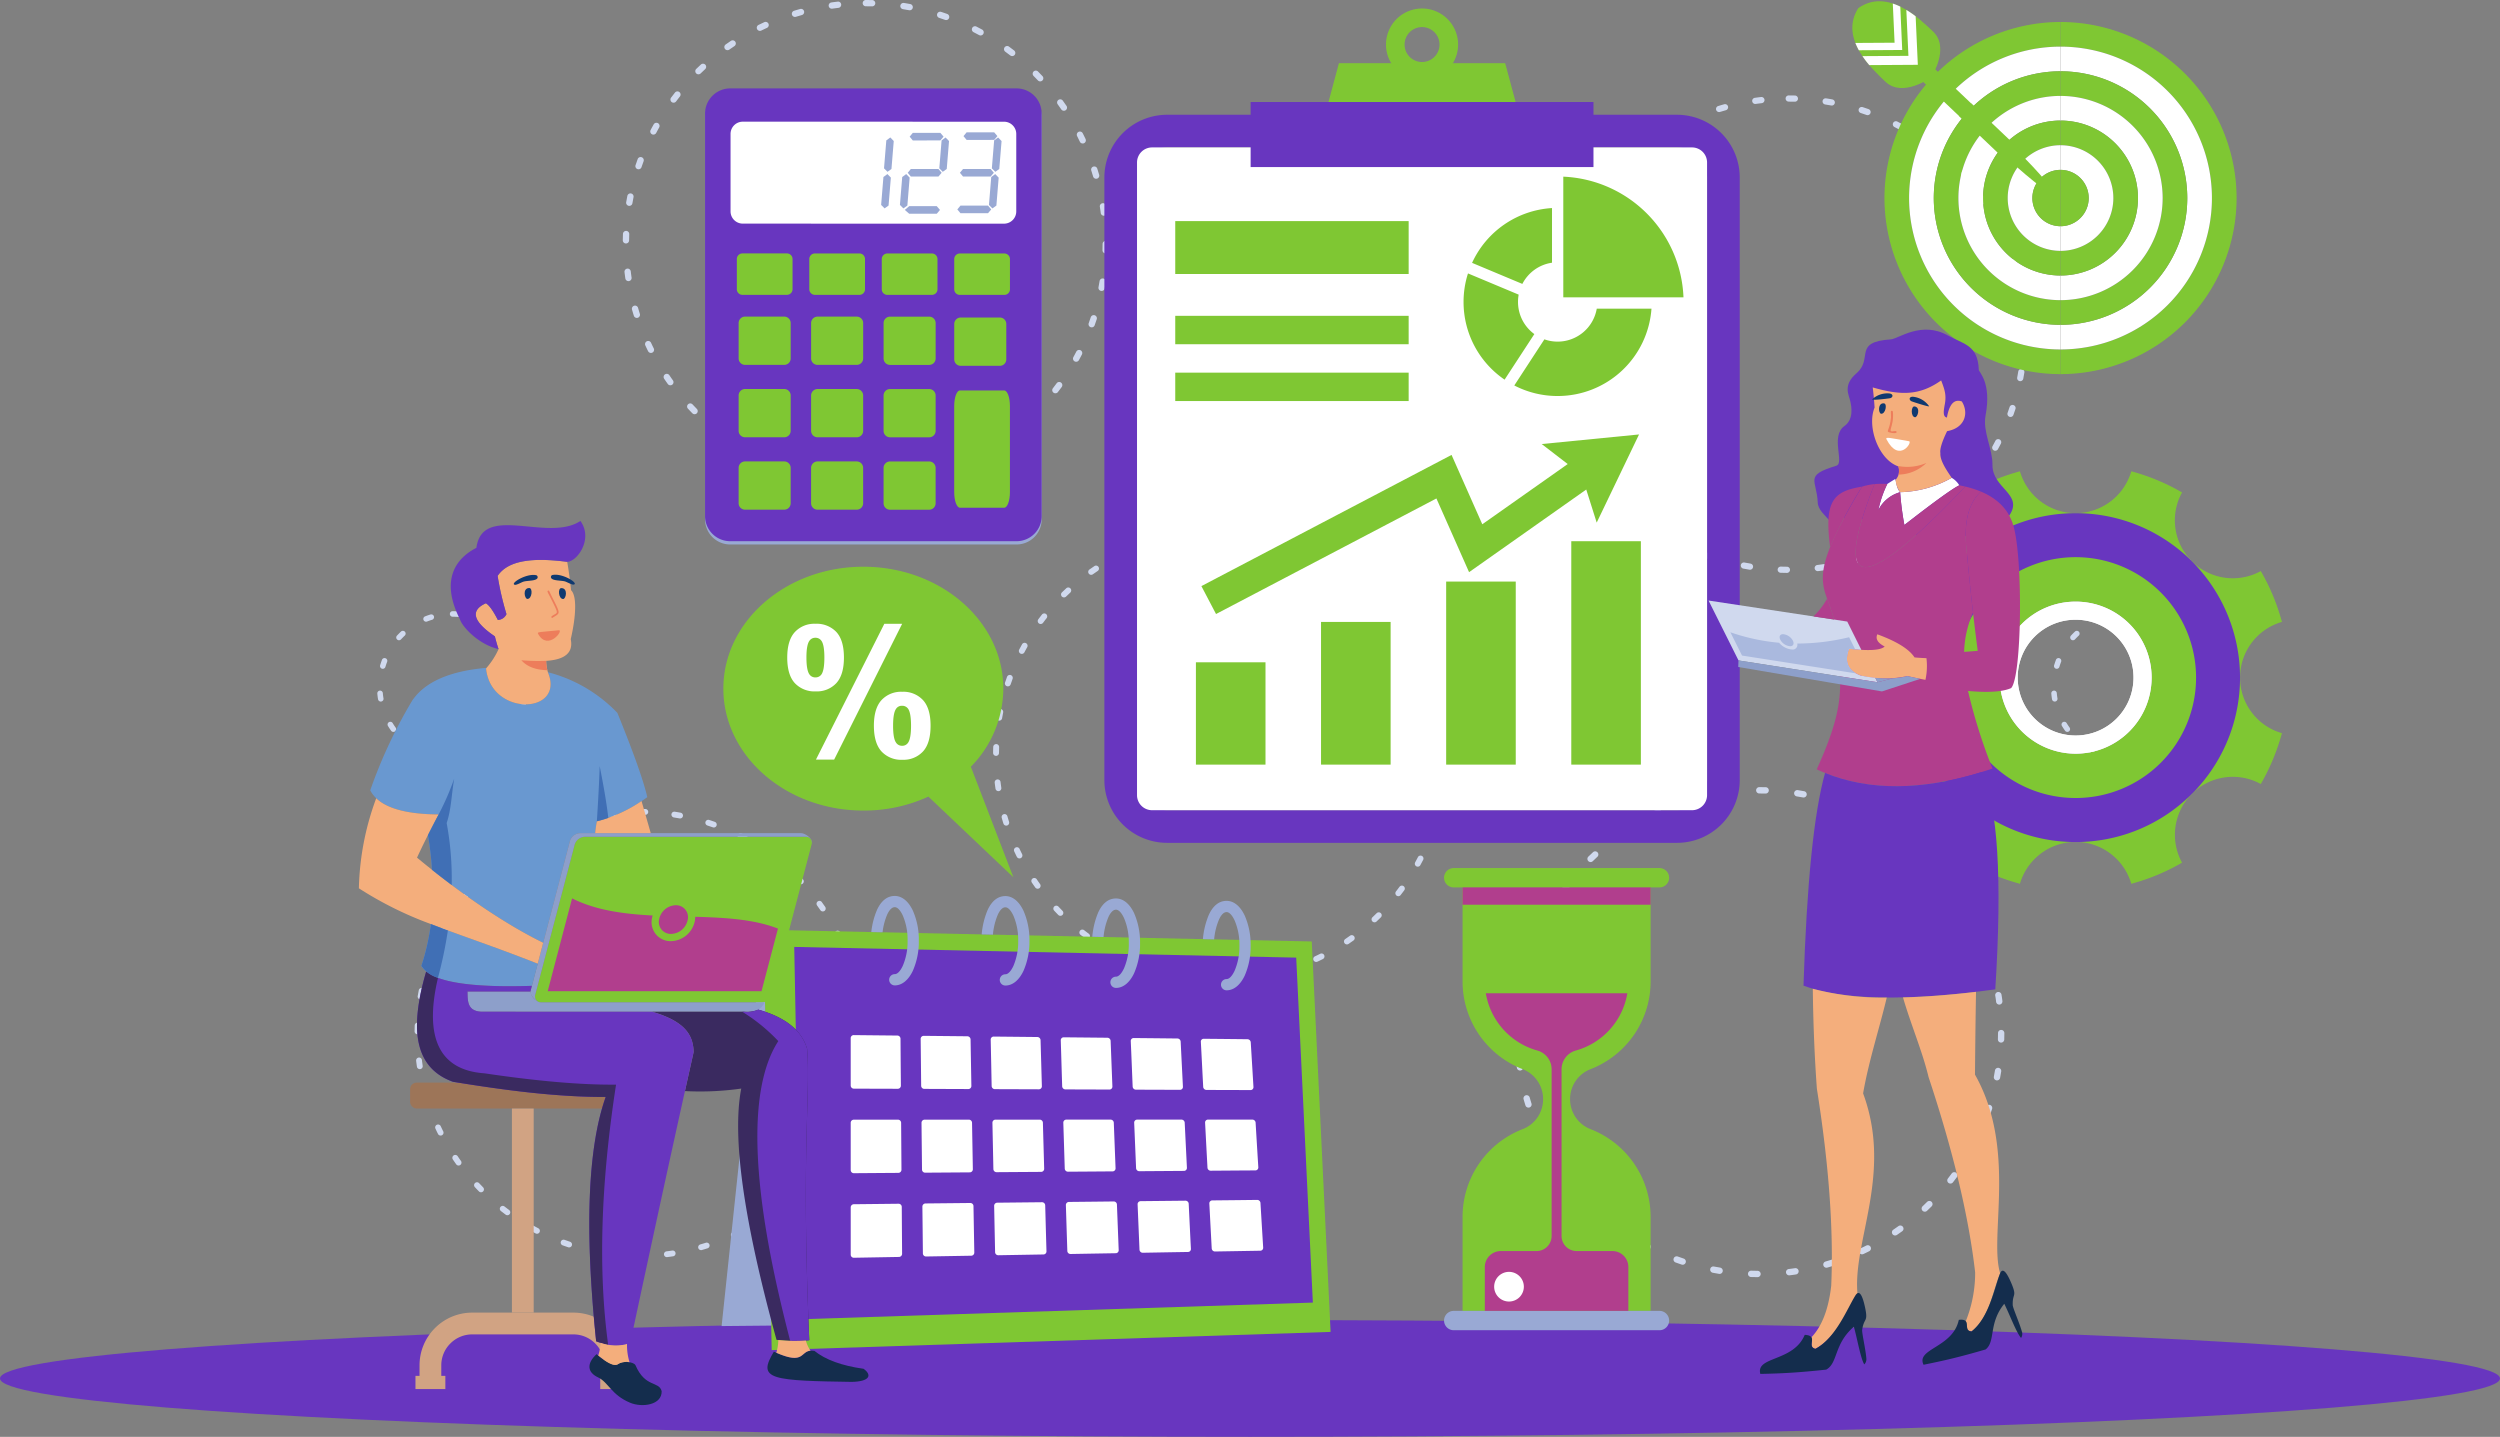 <svg xmlns="http://www.w3.org/2000/svg" width="620" height="356.335" viewBox="0 0 620 356.335"><rect x="0" y="0" width="620" height="356.335" fill="#808080" stroke="none"/><g transform="translate(4652.319 5456)"><g transform="translate(-5230.225 -4454.762)"><g transform="translate(577.906 -673.862)"><ellipse cx="310" cy="14.48" rx="310" ry="14.48" fill="#6836bf"/></g><g transform="translate(732.358 -1001.238)"><path d="M715.651-999.675a.783.783,0,0,1-.782-.784.782.782,0,0,1,.782-.78l1.581.018a.786.786,0,0,1,.762.8.784.784,0,0,1-.8.76l-1.541-.018Zm-6.984-1.163a.783.783,0,0,1,.869.68.784.784,0,0,1-.684.87c-.51.06-1.019.124-1.527.2a.775.775,0,0,1-.885-.656.781.781,0,0,1,.658-.887c.522-.076,1.045-.14,1.569-.2Zm-9.305,1.826a.785.785,0,0,1,.965.541.78.78,0,0,1-.54.963l-1.477.437a.784.784,0,0,1-.979-.514.786.786,0,0,1,.514-.979c.5-.157,1.011-.305,1.517-.447Zm-8.9,3.274a.779.779,0,0,1,1.037.375.783.783,0,0,1-.377,1.041c-.465.215-.933.435-1.392.662a.783.783,0,0,1-1.047-.351.779.779,0,0,1,.351-1.047l1.427-.68Zm-8.272,4.633a.782.782,0,0,1,1.082.212.784.784,0,0,1-.209,1.084l-1.272.874a.785.785,0,0,1-1.089-.184.781.781,0,0,1,.184-1.088l1.3-.9Zm-7.447,5.874a.78.78,0,0,1,1.1.04.778.778,0,0,1-.042,1.1l-1.117,1.063a.785.785,0,0,1-1.107-.012.785.785,0,0,1,.014-1.106l1.146-1.085Zm-6.436,6.958a.781.781,0,0,1,1.1-.13.785.785,0,0,1,.13,1.1c-.317.4-.628.806-.935,1.214a.786.786,0,0,1-1.095.17.787.787,0,0,1-.166-1.095c.327-.415.638-.843.969-1.258Zm-5.273,7.883a.781.781,0,0,1,1.063-.3.784.784,0,0,1,.3,1.063c-.255.447-.494.9-.736,1.352a.786.786,0,0,1-1.055.333.785.785,0,0,1-.331-1.055c.249-.466.5-.933.758-1.391Zm-3.97,8.613a.78.78,0,0,1,1-.464.78.78,0,0,1,.467,1l-.512,1.447a.78.78,0,0,1-.989.5.78.78,0,0,1-.495-.987c.185-.48.347-1,.528-1.493Zm-2.56,9.135a.784.784,0,0,1,.913-.622.781.781,0,0,1,.62.913l-.277,1.519a.781.781,0,0,1-.9.642.783.783,0,0,1-.644-.9l.285-1.555Zm-1.091,9.419a.785.785,0,0,1,.805-.755.784.784,0,0,1,.756.806l-.036,1.541a.778.778,0,0,1-.785.775.78.78,0,0,1-.778-.785c.006-.526.022-1.053.038-1.581Zm.387,9.471a.784.784,0,0,1,.682-.87.788.788,0,0,1,.869.684c.056.51.126,1.021.2,1.529a.78.78,0,0,1-.66.883.781.781,0,0,1-.885-.658c-.076-.52-.15-1.045-.207-1.569Zm1.862,9.3a.781.781,0,0,1,.532-.967.781.781,0,0,1,.967.532c.14.492.287.987.441,1.477a.782.782,0,0,1-.508.981.78.78,0,0,1-.979-.508c-.162-.5-.309-1.011-.453-1.516Zm3.306,8.889a.781.781,0,0,1,.375-1.039.781.781,0,0,1,1.041.375c.214.465.437.929.666,1.388a.78.78,0,0,1-.345,1.047.784.784,0,0,1-1.051-.343c-.239-.459-.469-.959-.686-1.427Zm4.665,8.254a.784.784,0,0,1,.209-1.086.784.784,0,0,1,1.085.213c.285.422.576.849.875,1.264a.781.781,0,0,1-.176,1.089.783.783,0,0,1-1.091-.176c-.307-.433-.61-.867-.9-1.3Zm5.9,7.425a.781.781,0,0,1,.034-1.1.781.781,0,0,1,1.1.034l1.065,1.114a.781.781,0,0,1-.006,1.1.781.781,0,0,1-1.1-.006c-.371-.377-.732-.76-1.092-1.145Zm6.986,6.412a.779.779,0,0,1-.137-1.094.781.781,0,0,1,1.095-.14c.4.319.812.63,1.228.933a.783.783,0,0,1,.163,1.095.777.777,0,0,1-1.091.163l-1.258-.957Zm7.9,5.241a.78.78,0,0,1-.307-1.058.781.781,0,0,1,1.061-.309l1.358.732a.783.783,0,0,1,.333,1.055.782.782,0,0,1-1.053.333l-1.392-.752Zm8.629,3.938a.782.782,0,0,1-.471-1,.782.782,0,0,1,1-.471l1.455.508a.781.781,0,0,1,.495.987.782.782,0,0,1-.987.5l-1.491-.52Zm9.139,2.522a.78.78,0,0,1-.62-.911.78.78,0,0,1,.913-.62c.5.1,1.017.172,1.513.271a.782.782,0,0,1,.65.893.783.783,0,0,1-.9.648l-1.559-.281Zm9.425,1.057a.783.783,0,0,1-.756-.806.777.777,0,0,1,.806-.755l1.541.032a.778.778,0,0,1,.776.785.78.78,0,0,1-.786.776l-1.581-.032Zm9.474-.421a.784.784,0,0,1-.873-.676.782.782,0,0,1,.676-.874c.508-.064,1.019-.131,1.527-.207a.778.778,0,0,1,.889.65.782.782,0,0,1-.652.891c-.523.082-1.045.152-1.567.215Zm9.291-1.9a.783.783,0,0,1-.969-.534.782.782,0,0,1,.532-.967c.495-.139.987-.291,1.475-.447a.78.78,0,0,1,.981.508.784.784,0,0,1-.506.981c-.5.157-1.007.311-1.513.458Zm8.876-3.344a.78.78,0,0,1-1.04-.373.781.781,0,0,1,.371-1.039q.7-.323,1.388-.674a.778.778,0,0,1,1.049.347.78.78,0,0,1-.345,1.049c-.471.239-.945.466-1.422.69Zm8.239-4.7a.784.784,0,0,1-1.087-.2.782.782,0,0,1,.205-1.087l1.264-.885a.784.784,0,0,1,1.091.179.781.781,0,0,1-.178,1.089l-1.3.907Zm7.4-5.928a.785.785,0,0,1-1.1-.032.784.784,0,0,1,.034-1.106c.373-.347.734-.722,1.109-1.067a.782.782,0,0,1,1.1,0,.781.781,0,0,1,0,1.1l-1.141,1.1ZM763.28-904a.786.786,0,0,1-1.1.138.781.781,0,0,1-.138-1.095l.927-1.23a.781.781,0,0,1,1.091-.17.782.782,0,0,1,.171,1.091c-.313.425-.636.845-.955,1.266Zm5.214-7.927a.784.784,0,0,1-1.059.315.783.783,0,0,1-.315-1.059l.726-1.364a.784.784,0,0,1,1.053-.339.782.782,0,0,1,.339,1.05l-.744,1.4Zm3.9-8.639a.78.78,0,0,1-1,.469.78.78,0,0,1-.469-1l.5-1.453a.781.781,0,0,1,.985-.5.782.782,0,0,1,.5.985l-.516,1.5Zm2.488-9.154a.777.777,0,0,1-.909.624.782.782,0,0,1-.626-.907l.267-1.521a.779.779,0,0,1,.893-.648.781.781,0,0,1,.648.893l-.273,1.559Zm1.019-9.429a.78.78,0,0,1-.8.76.781.781,0,0,1-.762-.8l.026-1.541a.782.782,0,0,1,.781-.783.782.782,0,0,1,.782.783l-.028,1.581Zm-.455-9.469a.785.785,0,0,1-.676.873.785.785,0,0,1-.873-.678c-.048-.481-.13-1.041-.213-1.519a.777.777,0,0,1,.65-.893.776.776,0,0,1,.891.648c.08.51.169,1.057.221,1.569Zm-1.934-9.289a.779.779,0,0,1-.524.971.784.784,0,0,1-.973-.524l-.453-1.475a.781.781,0,0,1,.5-.983.776.776,0,0,1,.983.5l.464,1.509Zm-3.375-8.864a.783.783,0,0,1-.365,1.045.784.784,0,0,1-1.043-.365l-.68-1.388a.782.782,0,0,1,.341-1.051.781.781,0,0,1,1.051.343c.239.466.471.941.7,1.416Zm-4.727-8.22a.782.782,0,0,1-.2,1.087.784.784,0,0,1-1.089-.2l-.889-1.262a.781.781,0,0,1,.172-1.09.78.78,0,0,1,1.09.172l.911,1.29Zm-5.958-7.375a.777.777,0,0,1-.026,1.1.781.781,0,0,1-1.1-.026l-1.075-1.109a.782.782,0,0,1,0-1.1.782.782,0,0,1,1.1,0l1.1,1.137Zm-7.032-6.36a.784.784,0,0,1,.146,1.094.785.785,0,0,1-1.095.145l-1.236-.925a.781.781,0,0,1-.169-1.093.778.778,0,0,1,1.088-.171l1.266.949Zm-7.941-5.184a.786.786,0,0,1,.313,1.063.78.78,0,0,1-1.059.309l-1.354-.712a.785.785,0,0,1-.351-1.055.781.781,0,0,1,1.051-.343c.454.249.937.49,1.4.737Zm-8.659-3.868a.781.781,0,0,1,.477.995.778.778,0,0,1-.995.477l-1.461-.5a.782.782,0,0,1-.5-.983.78.78,0,0,1,.985-.5c.5.163,1,.333,1.5.51Zm-9.165-2.456a.781.781,0,0,1,.634.9.78.78,0,0,1-.905.634l-1.521-.259a.784.784,0,0,1-.654-.891.785.785,0,0,1,.891-.654C725.622-1000.421,726.14-1000.329,726.656-1000.235Z" transform="translate(-655.373 1001.238)" fill="#d0d9ee" fill-rule="evenodd"/></g><g transform="translate(962.304 -977.572)"><path d="M829.906-987.833a.769.769,0,0,1-.768-.767.769.769,0,0,1,.768-.768l1.553.02a.769.769,0,0,1,.747.786.765.765,0,0,1-.785.748l-1.516-.018Zm-6.859-1.14a.769.769,0,0,1,.855.67.771.771,0,0,1-.672.853c-.5.058-1,.12-1.5.192a.762.762,0,0,1-.869-.648.764.764,0,0,1,.644-.869c.51-.072,1.027-.137,1.541-.2Zm-9.138,1.794a.766.766,0,0,1,.945.528.771.771,0,0,1-.529.949l-1.451.425a.764.764,0,0,1-.959-.5.765.765,0,0,1,.5-.959c.493-.155.993-.3,1.49-.439Zm-8.745,3.214a.768.768,0,0,1,1.021.371.772.772,0,0,1-.373,1.021c-.457.209-.917.427-1.368.652a.768.768,0,0,1-1.027-.349.766.766,0,0,1,.345-1.027l1.4-.668Zm-8.127,4.554a.768.768,0,0,1,1.065.205.765.765,0,0,1-.205,1.063l-1.25.859a.767.767,0,0,1-1.069-.182.767.767,0,0,1,.181-1.069l1.278-.877Zm-7.315,5.766a.771.771,0,0,1,1.087.038.762.762,0,0,1-.042,1.083l-1.1,1.045a.77.77,0,0,1-1.087-.014.767.767,0,0,1,.016-1.083l1.122-1.069Zm-6.32,6.837a.772.772,0,0,1,1.079-.13.771.771,0,0,1,.13,1.079c-.317.393-.62.79-.921,1.192a.769.769,0,0,1-1.077.168.771.771,0,0,1-.158-1.075c.319-.409.626-.829.947-1.234Zm-5.178,7.74a.77.77,0,0,1,1.045-.295.771.771,0,0,1,.295,1.045c-.249.439-.486.881-.722,1.328a.768.768,0,0,1-1.036.325.764.764,0,0,1-.323-1.033c.239-.459.484-.917.742-1.37Zm-3.9,8.462a.773.773,0,0,1,.987-.459.768.768,0,0,1,.454.985l-.5,1.424a.766.766,0,0,1-.971.486.766.766,0,0,1-.484-.971c.183-.473.341-.983.516-1.465Zm-2.514,8.972a.769.769,0,0,1,.9-.61.769.769,0,0,1,.61.9l-.273,1.491a.766.766,0,0,1-.881.63.764.764,0,0,1-.63-.881l.277-1.527Zm-1.071,9.253a.769.769,0,0,1,.794-.742.767.767,0,0,1,.742.788l-.038,1.515a.765.765,0,0,1-.77.762.763.763,0,0,1-.763-.77c0-.52.018-1.037.036-1.553Zm.379,9.3a.773.773,0,0,1,.672-.855.772.772,0,0,1,.853.672c.054.5.126,1,.2,1.5a.768.768,0,0,1-.648.869.763.763,0,0,1-.869-.648c-.076-.51-.146-1.025-.205-1.539Zm1.83,9.135a.76.76,0,0,1,.522-.947.768.768,0,0,1,.953.522c.134.485.279.969.431,1.45a.766.766,0,0,1-.5.963.769.769,0,0,1-.963-.5c-.161-.49-.3-.993-.445-1.489Zm3.246,8.731a.768.768,0,0,1,.371-1.021.765.765,0,0,1,1.021.371c.211.454.427.909.654,1.359a.771.771,0,0,1-.337,1.031.775.775,0,0,1-1.035-.339c-.233-.451-.46-.941-.674-1.4Zm4.582,8.1a.771.771,0,0,1,.207-1.065.77.77,0,0,1,1.063.209c.281.415.566.833.861,1.238a.772.772,0,0,1-.171,1.075.768.768,0,0,1-1.071-.176c-.3-.421-.6-.849-.889-1.282Zm5.8,7.3a.764.764,0,0,1,.032-1.083.77.77,0,0,1,1.085.032l1.045,1.095a.766.766,0,0,1-.006,1.085.764.764,0,0,1-1.083-.006c-.365-.371-.722-.744-1.073-1.123Zm6.86,6.3a.766.766,0,0,1-.135-1.076.767.767,0,0,1,1.075-.136c.4.313.8.62,1.206.917a.767.767,0,0,1,.16,1.075.761.761,0,0,1-1.071.16l-1.234-.939Zm7.76,5.148a.766.766,0,0,1-.3-1.041.764.764,0,0,1,1.039-.3l1.338.718a.77.77,0,0,1,.327,1.033.77.77,0,0,1-1.037.327l-1.366-.736Zm8.473,3.866a.768.768,0,0,1-.46-.981.77.77,0,0,1,.981-.463l1.43.5a.767.767,0,0,1,.486.969.767.767,0,0,1-.969.487l-1.467-.512Zm8.978,2.48a.767.767,0,0,1-.608-.9.763.763,0,0,1,.9-.606c.492.1,1,.167,1.485.265a.762.762,0,0,1,.636.877.766.766,0,0,1-.875.638l-1.535-.275Zm9.259,1.037a.766.766,0,0,1-.742-.791.764.764,0,0,1,.788-.742l1.515.03a.767.767,0,0,1,.761.77.772.772,0,0,1-.771.766l-1.551-.032Zm9.3-.415a.771.771,0,0,1-.859-.664.769.769,0,0,1,.666-.857c.5-.062,1-.128,1.5-.205a.766.766,0,0,1,.873.64.769.769,0,0,1-.64.875c-.51.08-1.025.15-1.537.211Zm9.124-1.862a.771.771,0,0,1-.951-.522.771.771,0,0,1,.524-.953c.484-.135.967-.285,1.447-.437a.767.767,0,0,1,.963.5.765.765,0,0,1-.5.963c-.492.155-.987.307-1.485.451Zm8.719-3.284a.768.768,0,0,1-1.023-.365.768.768,0,0,1,.365-1.023c.458-.211.911-.431,1.364-.658a.765.765,0,0,1,1.031.337.767.767,0,0,1-.339,1.031c-.461.233-.929.46-1.4.678Zm8.093-4.612a.771.771,0,0,1-1.069-.2.771.771,0,0,1,.2-1.067l1.24-.865a.77.77,0,0,1,1.073.171.768.768,0,0,1-.174,1.071l-1.272.891Zm7.267-5.824a.768.768,0,0,1-1.085-.032.766.766,0,0,1,.034-1.083c.365-.345.722-.71,1.087-1.049a.767.767,0,0,1,1.084,0,.768.768,0,0,1,0,1.084l-1.12,1.079Zm6.273-6.882a.769.769,0,0,1-1.077.135.765.765,0,0,1-.134-1.075l.909-1.206a.768.768,0,0,1,1.073-.169.767.767,0,0,1,.165,1.073c-.3.419-.624.827-.937,1.242Zm5.122-7.784a.77.77,0,0,1-1.041.307.766.766,0,0,1-.307-1.039l.712-1.338a.77.77,0,0,1,1.035-.333.768.768,0,0,1,.331,1.031l-.73,1.372Zm3.83-8.488a.77.77,0,0,1-.981.465.77.77,0,0,1-.46-.985l.491-1.424a.769.769,0,0,1,.969-.492.763.763,0,0,1,.49.965l-.508,1.471Zm2.446-8.99a.764.764,0,0,1-.893.612.767.767,0,0,1-.614-.893l.261-1.491a.767.767,0,0,1,.877-.636.768.768,0,0,1,.638.879l-.269,1.529Zm1-9.261a.765.765,0,0,1-.786.748.768.768,0,0,1-.748-.786l.024-1.515a.769.769,0,0,1,.768-.768.769.769,0,0,1,.767.768l-.026,1.553Zm-.447-9.3a.767.767,0,0,1-.666.857.766.766,0,0,1-.857-.662c-.048-.476-.126-1.027-.211-1.5a.775.775,0,0,1,.638-.879.776.776,0,0,1,.881.64c.076.5.163,1.036.215,1.541Zm-1.9-9.124a.768.768,0,0,1-.516.953.758.758,0,0,1-.951-.512l-.447-1.452a.766.766,0,0,1,.493-.965.769.769,0,0,1,.967.493l.455,1.483Zm-3.316-8.7a.767.767,0,0,1-.359,1.025.765.765,0,0,1-1.021-.359l-.67-1.359a.769.769,0,0,1,.333-1.033.77.77,0,0,1,1.033.331c.237.462.462.929.684,1.4Zm-4.643-8.077a.769.769,0,0,1-.193,1.069.768.768,0,0,1-1.069-.191l-.869-1.238a.766.766,0,0,1,.163-1.071.77.77,0,0,1,1.075.165l.893,1.266Zm-5.85-7.243a.769.769,0,0,1-.026,1.087.766.766,0,0,1-1.082-.03l-1.057-1.087a.771.771,0,0,1,0-1.084.767.767,0,0,1,1.085,0l1.081,1.114Zm-6.908-6.247a.771.771,0,0,1,.144,1.077.766.766,0,0,1-1.075.143l-1.214-.911a.77.77,0,0,1-.17-1.07.774.774,0,0,1,1.075-.17l1.24.931Zm-7.8-5.09a.773.773,0,0,1,.307,1.043.766.766,0,0,1-1.039.305l-1.332-.7a.771.771,0,0,1-.343-1.035.771.771,0,0,1,1.033-.337c.449.247.919.485,1.374.726Zm-8.5-3.8a.767.767,0,0,1,.468.977.769.769,0,0,1-.981.471l-1.432-.49a.77.77,0,0,1-.494-.965.774.774,0,0,1,.969-.494c.49.163.981.327,1.47.5Zm-9-2.411a.763.763,0,0,1,.622.887.77.77,0,0,1-.887.622l-1.5-.255a.767.767,0,0,1-.642-.875.769.769,0,0,1,.875-.642C839.7-988.564,840.21-988.475,840.718-988.381Z" transform="translate(-770.705 989.368)" fill="#d0d9ee" fill-rule="evenodd"/></g><g transform="translate(824.199 -870.341)"><path d="M757.9-934.122a.73.73,0,0,1-.732-.73.734.734,0,0,1,.732-.734l1.48.018a.735.735,0,0,1,.714.75.734.734,0,0,1-.75.716l-1.444-.02Zm-6.543-1.087a.733.733,0,0,1,.815.636.733.733,0,0,1-.64.815c-.479.056-.955.116-1.432.184a.729.729,0,0,1-.829-.616.731.731,0,0,1,.616-.829c.488-.072.979-.133,1.469-.189ZM742.64-933.5a.731.731,0,0,1,.9.5.731.731,0,0,1-.5.9l-1.386.409a.733.733,0,0,1-.915-.482.734.734,0,0,1,.481-.917c.473-.145.947-.283,1.421-.417Zm-8.338,3.064a.733.733,0,0,1,.971.353.731.731,0,0,1-.353.973c-.437.2-.875.409-1.3.624a.736.736,0,0,1-.981-.329.732.732,0,0,1,.329-.981l1.338-.64Zm-7.75,4.344a.73.73,0,0,1,1.015.2.731.731,0,0,1-.2,1.015l-1.192.819a.731.731,0,0,1-1.017-.173.729.729,0,0,1,.172-1.019l1.22-.838Zm-6.974,5.5a.731.731,0,0,1,1.033.038.731.731,0,0,1-.036,1.033l-1.049.995a.735.735,0,0,1-1.035-.012.735.735,0,0,1,.012-1.035l1.075-1.019Zm-6.031,6.52a.731.731,0,0,1,1.029-.122.731.731,0,0,1,.122,1.027c-.3.373-.588.756-.875,1.139a.734.734,0,0,1-1.025.157.735.735,0,0,1-.156-1.025c.3-.389.6-.792.905-1.176Zm-4.939,7.381a.728.728,0,0,1,1-.279.729.729,0,0,1,.283.995c-.237.417-.463.841-.69,1.266a.731.731,0,0,1-.985.311.734.734,0,0,1-.311-.987c.233-.435.465-.873.708-1.306Zm-3.718,8.071a.738.738,0,0,1,.939-.439.737.737,0,0,1,.437.941l-.479,1.354a.734.734,0,0,1-.927.466.732.732,0,0,1-.463-.925c.174-.453.325-.939.493-1.4Zm-2.4,8.555a.732.732,0,0,1,.855-.582.735.735,0,0,1,.582.855l-.261,1.422a.729.729,0,0,1-.839.6.732.732,0,0,1-.6-.841l.267-1.455Zm-1.021,8.822a.732.732,0,0,1,.754-.706.732.732,0,0,1,.708.754l-.034,1.442a.735.735,0,0,1-.736.729.733.733,0,0,1-.728-.735c0-.5.018-.989.036-1.484Zm.361,8.875a.732.732,0,0,1,.638-.816.729.729,0,0,1,.813.64c.054.475.122.953.19,1.43a.729.729,0,0,1-.616.83.732.732,0,0,1-.829-.616c-.07-.489-.14-.981-.2-1.467Zm1.745,8.711a.734.734,0,0,1,.5-.907.732.732,0,0,1,.9.5c.134.465.269.927.415,1.384a.737.737,0,0,1-.477.921.731.731,0,0,1-.917-.477c-.154-.47-.289-.945-.425-1.419Zm3.1,8.326a.734.734,0,0,1,.353-.975.731.731,0,0,1,.971.353c.2.434.413.869.626,1.3a.734.734,0,0,1-.323.985.736.736,0,0,1-.983-.325c-.225-.429-.441-.9-.644-1.336Zm4.368,7.73a.733.733,0,0,1,.2-1.015.73.73,0,0,1,1.015.2c.265.4.54.793.819,1.182a.733.733,0,0,1-.165,1.021.733.733,0,0,1-1.021-.167c-.287-.4-.57-.807-.847-1.22Zm5.531,6.956a.729.729,0,0,1,.032-1.033.729.729,0,0,1,1.033.032l1,1.045a.731.731,0,0,1-.006,1.033.73.73,0,0,1-1.033-.006c-.349-.353-.688-.708-1.025-1.07Zm6.544,6.007a.733.733,0,0,1-.13-1.027.731.731,0,0,1,1.025-.129c.381.3.762.59,1.15.875a.732.732,0,0,1,.156,1.023.736.736,0,0,1-1.025.153l-1.176-.9Zm7.4,4.909a.731.731,0,0,1-.289-.993.734.734,0,0,1,.995-.289l1.274.688a.733.733,0,0,1,.311.985.735.735,0,0,1-.989.309l-1.3-.7Zm8.081,3.687a.735.735,0,0,1-.441-.937.738.738,0,0,1,.937-.441l1.364.479a.729.729,0,0,1,.463.923.73.73,0,0,1-.923.465l-1.4-.489Zm8.561,2.365a.732.732,0,0,1-.58-.855.731.731,0,0,1,.855-.58c.47.094.951.159,1.418.253a.732.732,0,0,1,.608.837.733.733,0,0,1-.837.609l-1.463-.263Zm8.828.989a.735.735,0,0,1-.708-.755.733.733,0,0,1,.756-.706l1.441.028a.73.73,0,0,1,.726.736.731.731,0,0,1-.736.727l-1.48-.03Zm8.874-.395a.733.733,0,0,1-.818-.632.738.738,0,0,1,.632-.822c.478-.057.957-.119,1.431-.191a.727.727,0,0,1,.833.61.731.731,0,0,1-.61.833q-.733.111-1.469.2Zm8.7-1.776a.731.731,0,0,1-.905-.5.726.726,0,0,1,.5-.905q.694-.2,1.384-.421a.735.735,0,0,1,.917.477.734.734,0,0,1-.475.919c-.471.15-.943.3-1.418.429Zm8.314-3.132a.731.731,0,0,1-.975-.347.725.725,0,0,1,.351-.971c.435-.205.869-.415,1.3-.634a.738.738,0,0,1,.987.323.738.738,0,0,1-.327.985c-.439.221-.885.437-1.332.644Zm7.718-4.4a.735.735,0,0,1-1.017-.192.731.731,0,0,1,.193-1.017l1.182-.828a.728.728,0,0,1,1.019.166.726.726,0,0,1-.164,1.019l-1.214.851Zm6.932-5.553a.733.733,0,0,1-1.035-.032.73.73,0,0,1,.032-1.035c.349-.327.69-.676,1.037-1a.732.732,0,0,1,1.037,0,.734.734,0,0,1,0,1.033l-1.071,1.031Zm5.979-6.565a.73.73,0,0,1-1.025.13.735.735,0,0,1-.132-1.025l.871-1.15a.726.726,0,0,1,1.021-.159.732.732,0,0,1,.161,1.021c-.293.4-.6.792-.9,1.184Zm4.887-7.425a.732.732,0,0,1-.993.3.73.73,0,0,1-.291-.993l.676-1.276a.733.733,0,0,1,.987-.315.731.731,0,0,1,.315.985l-.694,1.3Zm3.655-8.09a.734.734,0,0,1-.937.441.733.733,0,0,1-.441-.937l.469-1.36a.733.733,0,0,1,.923-.47.737.737,0,0,1,.471.923l-.485,1.4Zm2.331-8.575a.73.73,0,0,1-.851.586.732.732,0,0,1-.586-.851l.249-1.425a.732.732,0,0,1,.835-.606.729.729,0,0,1,.608.837l-.255,1.459Zm.955-8.833a.731.731,0,0,1-.75.712.727.727,0,0,1-.712-.746l.022-1.445a.733.733,0,0,1,.734-.732.732.732,0,0,1,.73.732l-.024,1.479Zm-.427-8.866a.735.735,0,0,1-.636.817.736.736,0,0,1-.818-.634c-.044-.453-.116-.977-.2-1.423a.731.731,0,0,1,.606-.839.732.732,0,0,1,.837.608c.074.479.158.989.207,1.472ZM812.1-895a.737.737,0,0,1-.492.911.731.731,0,0,1-.909-.495l-.423-1.38a.732.732,0,0,1,.466-.923.729.729,0,0,1,.923.47L812.1-895Zm-3.16-8.3a.732.732,0,0,1-.345.977.731.731,0,0,1-.975-.341l-.636-1.3a.736.736,0,0,1,.317-.987.737.737,0,0,1,.985.319c.227.437.441.883.654,1.328Zm-4.432-7.7a.734.734,0,0,1-.18,1.019.739.739,0,0,1-1.023-.184l-.827-1.182a.729.729,0,0,1,.157-1.023.732.732,0,0,1,1.021.162l.851,1.208Zm-5.575-6.912a.738.738,0,0,1-.028,1.037.735.735,0,0,1-1.035-.026l-1-1.037a.727.727,0,0,1,0-1.032.731.731,0,0,1,1.033,0l1.033,1.058Zm-6.59-5.953a.732.732,0,0,1,.134,1.027.728.728,0,0,1-1.021.135l-1.158-.867a.732.732,0,0,1-.162-1.023.73.73,0,0,1,1.021-.159l1.186.887Zm-7.437-4.853a.731.731,0,0,1,.291.991.735.735,0,0,1-.993.293l-1.266-.67a.73.73,0,0,1-.327-.985.728.728,0,0,1,.981-.325c.426.237.881.461,1.314.7Zm-8.113-3.627a.732.732,0,0,1,.447.935.734.734,0,0,1-.933.447l-1.366-.466a.733.733,0,0,1-.47-.923.729.729,0,0,1,.921-.467q.706.227,1.4.475Zm-8.583-2.3a.73.73,0,0,1,.592.849.73.73,0,0,1-.849.588l-1.424-.241a.732.732,0,0,1-.612-.831.733.733,0,0,1,.833-.614C767.238-934.819,767.724-934.732,768.208-934.644Z" transform="translate(-701.437 935.585)" fill="#d0d9ee" fill-rule="evenodd"/></g><g transform="translate(953.449 -806.031)"><path d="M827.026-901.753a.788.788,0,0,1-.787-.789.788.788,0,0,1,.787-.787l1.593.02a.784.784,0,0,1,.766.805.784.784,0,0,1-.805.768l-1.553-.016Zm-7.04-1.174a.788.788,0,0,1,.875.69.788.788,0,0,1-.688.875c-.514.062-1.029.122-1.541.2a.785.785,0,0,1-.893-.664.789.789,0,0,1,.666-.893c.524-.076,1.053-.141,1.581-.205Zm-9.38,1.844a.782.782,0,0,1,.971.544.787.787,0,0,1-.542.971l-1.487.439a.79.79,0,0,1-.987-.521.783.783,0,0,1,.516-.983c.506-.158,1.019-.307,1.53-.451Zm-8.972,3.3a.783.783,0,0,1,1.045.379.789.789,0,0,1-.379,1.047c-.47.217-.941.439-1.406.67a.791.791,0,0,1-1.056-.357.788.788,0,0,1,.357-1.053l1.44-.686Zm-8.342,4.669a.791.791,0,0,1,1.095.213.786.786,0,0,1-.213,1.091l-1.282.881a.787.787,0,0,1-1.1-.183.786.786,0,0,1,.188-1.1l1.31-.905Zm-7.5,5.919a.789.789,0,0,1,1.113.04.784.784,0,0,1-.042,1.112l-1.126,1.071a.787.787,0,0,1-1.115-.014.789.789,0,0,1,.014-1.113l1.156-1.1Zm-6.488,7.016a.788.788,0,0,1,1.107-.131.791.791,0,0,1,.132,1.107c-.321.4-.634.811-.943,1.226a.793.793,0,0,1-1.1.17.794.794,0,0,1-.166-1.1c.327-.417.642-.849.975-1.266Zm-5.315,7.945a.788.788,0,0,1,1.071-.3.789.789,0,0,1,.3,1.073c-.255.451-.494.905-.74,1.364a.79.79,0,0,1-1.063.333.788.788,0,0,1-.333-1.063c.247-.47.5-.939.761-1.4Zm-4,8.683a.787.787,0,0,1,1.009-.466.782.782,0,0,1,.469,1.007l-.514,1.461a.792.792,0,0,1-1,.5.788.788,0,0,1-.495-1c.185-.487.349-1.009.53-1.505Zm-2.58,9.209a.789.789,0,0,1,.921-.626.789.789,0,0,1,.626.923l-.281,1.527a.785.785,0,0,1-.905.648.788.788,0,0,1-.648-.905l.287-1.567Zm-1.1,9.494a.785.785,0,0,1,.812-.76.785.785,0,0,1,.76.812l-.036,1.553a.784.784,0,0,1-.794.782.791.791,0,0,1-.782-.789c.006-.532.024-1.067.04-1.6Zm.387,9.546a.791.791,0,0,1,.688-.875.788.788,0,0,1,.875.69c.06.513.129,1.027.205,1.541a.788.788,0,0,1-.666.893.794.794,0,0,1-.893-.666c-.076-.526-.149-1.055-.209-1.583Zm1.878,9.379a.786.786,0,0,1,.538-.975.791.791,0,0,1,.975.534c.14.5.285,1,.443,1.491a.789.789,0,0,1-.512.989.789.789,0,0,1-.987-.512c-.163-.506-.309-1.017-.456-1.527Zm3.333,8.958a.781.781,0,0,1,.381-1.045.782.782,0,0,1,1.045.377c.215.468.443.935.67,1.4a.782.782,0,0,1-.347,1.057.785.785,0,0,1-1.057-.349c-.241-.46-.475-.963-.692-1.438Zm4.7,8.32a.788.788,0,0,1,.215-1.091.786.786,0,0,1,1.092.213c.285.427.58.851.881,1.272a.788.788,0,0,1-.177,1.1.791.791,0,0,1-1.1-.175c-.307-.435-.614-.877-.911-1.318Zm5.952,7.487a.785.785,0,0,1,.036-1.11.785.785,0,0,1,1.111.032l1.074,1.123a.785.785,0,0,1-.006,1.113.787.787,0,0,1-1.114-.006c-.371-.377-.736-.761-1.1-1.151Zm7.044,6.464a.788.788,0,0,1-.142-1.1.788.788,0,0,1,1.1-.14c.409.321.819.636,1.236.943a.786.786,0,0,1,.167,1.1.787.787,0,0,1-1.1.165l-1.266-.965Zm7.965,5.285a.79.79,0,0,1-.311-1.073.789.789,0,0,1,1.068-.309l1.37.74a.789.789,0,0,1,.335,1.063.785.785,0,0,1-1.063.331l-1.4-.751Zm8.7,3.965a.785.785,0,0,1-.473-1.006.788.788,0,0,1,1.009-.475l1.466.512a.786.786,0,0,1,.5.995.79.79,0,0,1-.995.5l-1.505-.527Zm9.213,2.546a.79.79,0,0,1-.624-.923.785.785,0,0,1,.919-.624c.509.1,1.027.171,1.527.275a.787.787,0,0,1,.654.9.785.785,0,0,1-.9.654l-1.573-.279Zm9.5,1.063a.788.788,0,0,1-.757-.811.784.784,0,0,1,.812-.762l1.551.032a.789.789,0,0,1,.784.79.791.791,0,0,1-.793.783l-1.6-.032Zm9.551-.424a.787.787,0,0,1-.878-.682.787.787,0,0,1,.68-.879c.512-.064,1.027-.132,1.541-.209a.789.789,0,0,1,.9.656.786.786,0,0,1-.656.9c-.526.082-1.055.151-1.583.217Zm9.367-1.914a.785.785,0,0,1-.977-.534.789.789,0,0,1,.536-.975c.5-.144.995-.3,1.489-.449a.786.786,0,0,1,.989.51.789.789,0,0,1-.51.989c-.509.158-1.017.315-1.527.458Zm8.946-3.365a.785.785,0,0,1-1.045-.377.784.784,0,0,1,.373-1.047c.469-.219.935-.447,1.4-.68a.794.794,0,0,1,1.061.347.789.789,0,0,1-.349,1.059c-.472.239-.951.47-1.436.7Zm8.306-4.733a.788.788,0,0,1-1.094-.208.786.786,0,0,1,.207-1.094l1.274-.891a.787.787,0,0,1,1.1.179.783.783,0,0,1-.175,1.1l-1.308.917Zm7.461-5.977a.788.788,0,0,1-1.114-.034.785.785,0,0,1,.036-1.11c.375-.353.74-.73,1.114-1.079a.793.793,0,0,1,1.115,0,.787.787,0,0,1,0,1.112l-1.151,1.111Zm6.436-7.064a.788.788,0,0,1-1.1.14.787.787,0,0,1-.138-1.107l.931-1.236a.788.788,0,0,1,1.1-.173.787.787,0,0,1,.171,1.1c-.311.428-.638.849-.963,1.276Zm5.258-7.991a.79.79,0,0,1-1.069.317.791.791,0,0,1-.315-1.069l.732-1.372a.786.786,0,0,1,1.061-.341.791.791,0,0,1,.341,1.059l-.75,1.406Zm3.934-8.707a.788.788,0,0,1-1.009.473.788.788,0,0,1-.474-1.007l.506-1.465a.788.788,0,0,1,.991-.5.786.786,0,0,1,.506.989l-.52,1.513Zm2.51-9.229a.792.792,0,0,1-.917.63.787.787,0,0,1-.632-.917l.267-1.531a.792.792,0,0,1,.9-.654.792.792,0,0,1,.654.9l-.275,1.571Zm1.027-9.5a.788.788,0,0,1-.808.768.788.788,0,0,1-.768-.807l.026-1.553a.788.788,0,0,1,.786-.788.787.787,0,0,1,.787.788l-.024,1.593Zm-.46-9.544a.791.791,0,0,1-.682.881.79.79,0,0,1-.879-.682c-.05-.489-.131-1.051-.215-1.535a.783.783,0,0,1,.652-.9.788.788,0,0,1,.9.654c.078.516.17,1.065.222,1.581Zm-1.95-9.363a.787.787,0,0,1-.53.981.791.791,0,0,1-.979-.532l-.454-1.485a.789.789,0,0,1,.5-.993.789.789,0,0,1,.993.506l.466,1.523Zm-3.4-8.934a.79.79,0,0,1-.367,1.051.79.79,0,0,1-1.051-.369l-.684-1.394a.789.789,0,0,1,.341-1.061.791.791,0,0,1,1.061.341c.241.474.473.953.7,1.431Zm-4.763-8.286a.79.79,0,0,1-.2,1.095.793.793,0,0,1-1.1-.2l-.9-1.27a.789.789,0,0,1,.172-1.1.787.787,0,0,1,1.1.173l.919,1.3Zm-6-7.437a.786.786,0,0,1-.026,1.111.79.79,0,0,1-1.116-.026l-1.083-1.115a.793.793,0,0,1,0-1.114.787.787,0,0,1,1.113,0l1.112,1.144Zm-7.09-6.41a.787.787,0,0,1,.146,1.1.784.784,0,0,1-1.1.146l-1.246-.931a.788.788,0,0,1-.173-1.1.785.785,0,0,1,1.1-.171l1.276.955Zm-8.007-5.225a.788.788,0,0,1,.315,1.068.784.784,0,0,1-1.065.315l-1.366-.719a.8.8,0,0,1-.357-1.063.793.793,0,0,1,1.061-.347c.461.255.945.495,1.411.746Zm-8.729-3.9a.79.79,0,0,1,.485,1,.788.788,0,0,1-1.005.48l-1.473-.5a.787.787,0,0,1-.5-.993.783.783,0,0,1,.991-.5c.5.166,1.007.335,1.507.515Zm-9.235-2.478a.787.787,0,0,1,.636.913.789.789,0,0,1-.913.638l-1.533-.261a.791.791,0,0,1-.66-.9.79.79,0,0,1,.9-.658C837.079-902.507,837.6-902.413,838.124-902.319Z" transform="translate(-766.264 903.33)" fill="#d0d9ee" fill-rule="evenodd"/></g><g transform="translate(680.719 -800.62)"><path d="M685.253-899.171a.722.722,0,0,1-.722-.722.722.722,0,0,1,.722-.724l1.461.018a.724.724,0,0,1,.706.742.724.724,0,0,1-.739.7l-1.428-.018Zm-6.464-1.075a.724.724,0,0,1,.8.63.718.718,0,0,1-.63.8q-.709.084-1.414.183a.724.724,0,0,1-.82-.61.722.722,0,0,1,.61-.82c.481-.07.967-.131,1.45-.187Zm-8.609,1.691a.723.723,0,0,1,.891.5.724.724,0,0,1-.5.893l-1.368.4a.722.722,0,0,1-.905-.474.72.72,0,0,1,.476-.9c.467-.148.933-.283,1.4-.415Zm-8.24,3.029a.722.722,0,0,1,.961.349.72.72,0,0,1-.349.959c-.431.2-.863.4-1.288.616a.722.722,0,0,1-.969-.327.725.725,0,0,1,.327-.969l1.318-.628Zm-7.654,4.289a.726.726,0,0,1,1,.2.725.725,0,0,1-.2,1.005l-1.176.807a.723.723,0,0,1-1.009-.172.725.725,0,0,1,.171-1.007l1.206-.829ZM647.4-885.8a.72.72,0,0,1,1.021.038.716.716,0,0,1-.038,1.019l-1.035.983a.725.725,0,0,1-1.021-.012.723.723,0,0,1,.01-1.021L647.4-885.8Zm-5.958,6.442a.722.722,0,0,1,1.015-.124.726.726,0,0,1,.122,1.017c-.3.369-.582.746-.865,1.123a.721.721,0,0,1-1.013.156.721.721,0,0,1-.152-1.011c.3-.383.588-.779.893-1.16Zm-4.879,7.293a.724.724,0,0,1,.983-.281.726.726,0,0,1,.279.985c-.235.415-.456.831-.68,1.252a.72.72,0,0,1-.975.305.722.722,0,0,1-.307-.973c.227-.433.458-.865.7-1.288Zm-3.674,7.971a.728.728,0,0,1,.929-.433.725.725,0,0,1,.428.929l-.472,1.34a.722.722,0,0,1-.913.461.726.726,0,0,1-.459-.917c.172-.447.321-.925.487-1.38Zm-2.369,8.451a.727.727,0,0,1,.847-.574.724.724,0,0,1,.572.848l-.255,1.4a.724.724,0,0,1-.831.594.724.724,0,0,1-.6-.831l.263-1.44Zm-1.009,8.719a.726.726,0,0,1,.746-.7.723.723,0,0,1,.7.744l-.034,1.428a.719.719,0,0,1-.728.718.721.721,0,0,1-.718-.726c0-.488.018-.975.034-1.463Zm.357,8.763a.726.726,0,0,1,.632-.8.723.723,0,0,1,.8.632c.054.473.12.941.185,1.412a.719.719,0,0,1-.61.821.72.72,0,0,1-.818-.61c-.07-.483-.139-.967-.193-1.451Zm1.725,8.611a.726.726,0,0,1,.492-.9.722.722,0,0,1,.9.495c.13.455.265.913.407,1.366a.722.722,0,0,1-.469.907.723.723,0,0,1-.907-.471c-.15-.465-.285-.933-.419-1.4Zm3.058,8.22a.722.722,0,0,1,.349-.959.722.722,0,0,1,.961.347c.2.433.4.857.618,1.284a.722.722,0,0,1-.321.969.721.721,0,0,1-.971-.321c-.221-.423-.435-.881-.636-1.32Zm4.318,7.64a.721.721,0,0,1,.194-1,.725.725,0,0,1,1,.193c.263.395.534.788.812,1.17a.723.723,0,0,1-.164,1.007.719.719,0,0,1-1.009-.16q-.428-.6-.836-1.208Zm5.461,6.873a.722.722,0,0,1,.032-1.021.718.718,0,0,1,1.021.032l.987,1.031a.723.723,0,0,1-.006,1.021.723.723,0,0,1-1.021-.006q-.514-.52-1.013-1.057Zm6.466,5.931a.721.721,0,0,1-.13-1.011.721.721,0,0,1,1.013-.128c.377.291.754.58,1.138.863a.723.723,0,0,1,.152,1.011.721.721,0,0,1-1.011.152l-1.162-.887Zm7.311,4.853a.725.725,0,0,1-.285-.983.727.727,0,0,1,.981-.283l1.258.678a.725.725,0,0,1,.309.975.721.721,0,0,1-.975.3l-1.288-.692Zm7.985,3.641a.72.72,0,0,1-.435-.923.72.72,0,0,1,.925-.435l1.346.471a.721.721,0,0,1,.456.913.723.723,0,0,1-.913.459l-1.38-.484Zm8.458,2.336a.72.72,0,0,1-.574-.845.719.719,0,0,1,.843-.572c.467.09.943.158,1.4.251a.724.724,0,0,1,.6.825.728.728,0,0,1-.829.6l-1.444-.261Zm8.721.975a.722.722,0,0,1-.7-.744.725.725,0,0,1,.746-.7l1.423.028a.725.725,0,0,1,.718.73.724.724,0,0,1-.726.72l-1.463-.034Zm8.769-.387a.726.726,0,0,1-.81-.626.724.724,0,0,1,.626-.807c.473-.058.943-.12,1.414-.2a.727.727,0,0,1,.823.606.722.722,0,0,1-.6.823c-.484.074-.967.137-1.451.2Zm8.6-1.758a.72.72,0,0,1-.9-.491.722.722,0,0,1,.493-.9c.456-.128.911-.271,1.366-.411a.719.719,0,0,1,.907.468.722.722,0,0,1-.47.905c-.467.15-.931.293-1.4.423Zm8.212-3.09a.72.72,0,0,1-.961-.345.72.72,0,0,1,.343-.959c.433-.205.859-.413,1.284-.626a.722.722,0,0,1,.971.319.72.72,0,0,1-.319.971c-.435.219-.875.432-1.318.64Zm7.624-4.346a.72.72,0,0,1-1-.189.721.721,0,0,1,.189-1l1.168-.818a.724.724,0,0,1,1.011.164.727.727,0,0,1-.163,1.009l-1.2.838Zm6.849-5.483a.723.723,0,0,1-1.021-.032.726.726,0,0,1,.03-1.023c.347-.321.682-.668,1.027-.987a.727.727,0,0,1,1.021,0,.722.722,0,0,1,0,1.023l-1.057,1.019Zm5.911-6.49a.724.724,0,0,1-1.015.13.721.721,0,0,1-.127-1.013l.857-1.136a.724.724,0,0,1,1.011-.157.72.72,0,0,1,.157,1.007c-.289.4-.588.784-.883,1.17Zm4.825-7.335a.72.72,0,0,1-.979.293.723.723,0,0,1-.291-.981l.672-1.258a.721.721,0,0,1,.971-.315.724.724,0,0,1,.315.975l-.688,1.286Zm3.611-7.993a.725.725,0,0,1-.927.437.723.723,0,0,1-.435-.925l.465-1.346a.721.721,0,0,1,.911-.461.722.722,0,0,1,.465.907l-.479,1.388Zm2.3-8.471a.721.721,0,0,1-.841.578.721.721,0,0,1-.578-.84l.245-1.408a.725.725,0,0,1,.827-.6.721.721,0,0,1,.6.825l-.253,1.442Zm.943-8.723a.721.721,0,0,1-.742.7.72.72,0,0,1-.7-.742l.022-1.426a.725.725,0,0,1,.724-.724.725.725,0,0,1,.724.724l-.026,1.464Zm-.421-8.763a.726.726,0,0,1-.626.809.727.727,0,0,1-.809-.628c-.044-.447-.117-.963-.2-1.408a.721.721,0,0,1,.6-.825.719.719,0,0,1,.828.6c.074.476.155.977.205,1.453Zm-1.79-8.6a.725.725,0,0,1-.487.9.722.722,0,0,1-.9-.485L737-861.47a.72.72,0,0,1,.462-.909.721.721,0,0,1,.911.463l.429,1.4Zm-3.122-8.2a.723.723,0,0,1-.339.963.721.721,0,0,1-.965-.335l-.628-1.282a.726.726,0,0,1,.313-.975.723.723,0,0,1,.973.315c.223.433.435.873.646,1.314Zm-4.376-7.608a.724.724,0,0,1-.184,1.007.723.723,0,0,1-1-.181l-.821-1.168a.723.723,0,0,1,.158-1.009.721.721,0,0,1,1.009.157l.844,1.194Zm-5.511-6.828a.723.723,0,0,1-.026,1.023.719.719,0,0,1-1.021-.024l-.995-1.025a.723.723,0,0,1,0-1.021.722.722,0,0,1,1.023,0l1.019,1.047Zm-6.51-5.884a.728.728,0,0,1,.136,1.017.728.728,0,0,1-1.015.134l-1.142-.857a.726.726,0,0,1-.158-1.011.721.721,0,0,1,1.009-.157l1.17.875Zm-7.347-4.793a.725.725,0,0,1,.289.979.724.724,0,0,1-.981.289l-1.252-.664a.721.721,0,0,1-.325-.971.725.725,0,0,1,.971-.321c.423.237.869.455,1.3.688Zm-8.013-3.583a.724.724,0,0,1,.441.921.719.719,0,0,1-.921.441l-1.352-.457a.726.726,0,0,1-.464-.911.724.724,0,0,1,.911-.465c.463.151.925.307,1.386.471Zm-8.481-2.271a.723.723,0,0,1,.586.837.725.725,0,0,1-.839.584l-1.408-.239a.726.726,0,0,1-.6-.824.722.722,0,0,1,.826-.6C694.48-899.86,694.961-899.775,695.439-899.687Z" transform="translate(-629.473 900.616)" fill="#d0d9ee" fill-rule="evenodd"/></g><g transform="translate(891.187 -957.433)"><path d="M753.71-977.9a.683.683,0,0,1-.684-.686.682.682,0,0,1,.684-.684c.479,0,.939.02,1.411.052a.681.681,0,0,1,.636.73.682.682,0,0,1-.73.638c-.443-.03-.873-.048-1.318-.05Zm-5.495-.552a.687.687,0,0,1,.859.451.686.686,0,0,1-.451.857c-.419.126-.837.273-1.246.433a.685.685,0,0,1-.887-.387.686.686,0,0,1,.387-.887c.434-.172.889-.333,1.338-.467Zm-7.311,4.235a.686.686,0,0,1,.969.032.684.684,0,0,1-.03.967c-.323.3-.624.612-.927.933a.688.688,0,0,1-.965.048.686.686,0,0,1-.048-.969c.325-.347.654-.686,1-1.011Zm-4.715,7.012a.681.681,0,0,1,.881-.395.683.683,0,0,1,.4.881c-.156.411-.3.823-.423,1.244a.683.683,0,0,1-.847.467.687.687,0,0,1-.467-.849c.142-.458.287-.9.457-1.348Zm-1.151,8.374a.686.686,0,0,1,.618-.746.684.684,0,0,1,.744.62,12.922,12.922,0,0,0,.168,1.3.686.686,0,0,1-.558.791.685.685,0,0,1-.792-.558c-.082-.455-.14-.951-.179-1.412Zm2.638,8.031a.686.686,0,0,1,.227-.943.686.686,0,0,1,.943.229c.225.373.467.744.724,1.1a.681.681,0,0,1-.155.951.683.683,0,0,1-.955-.156c-.277-.387-.536-.775-.784-1.182Zm5.9,6.051a.685.685,0,0,1-.205-.945.682.682,0,0,1,.945-.207c.377.245.75.443,1.132.672a.681.681,0,0,1,.279.925.684.684,0,0,1-.927.279c-.409-.215-.835-.471-1.224-.724Zm7.957,2.849a.684.684,0,0,1-.6-.76.684.684,0,0,1,.758-.6c.437.052.875.084,1.312.1a.686.686,0,0,1,.66.712.683.683,0,0,1-.712.656c-.47-.02-.949-.052-1.416-.11Zm8.4-.931a.681.681,0,0,1-.871-.421.677.677,0,0,1,.419-.869,13.094,13.094,0,0,0,1.222-.484.692.692,0,0,1,.905.349.689.689,0,0,1-.351.9,12.969,12.969,0,0,1-1.324.522Zm7.136-4.534a.683.683,0,0,1-.965.012.687.687,0,0,1-.012-.969c.311-.315.6-.636.889-.971a.688.688,0,0,1,.967-.082.689.689,0,0,1,.078.965c-.307.359-.622.708-.957,1.045Zm4.428-7.2a.685.685,0,0,1-.865.435.68.68,0,0,1-.434-.863c.137-.419.263-.838.371-1.268a.688.688,0,0,1,.829-.5.687.687,0,0,1,.5.833c-.118.461-.249.909-.4,1.36Zm.806-8.41a.681.681,0,0,1-.586.768.68.68,0,0,1-.768-.586c-.06-.439-.132-.867-.223-1.3a.685.685,0,0,1,.532-.811.68.68,0,0,1,.807.528c.1.456.179.933.237,1.4Zm-2.965-7.915a.683.683,0,0,1-.187.949.688.688,0,0,1-.951-.187c-.239-.365-.5-.724-.768-1.069a.684.684,0,0,1,.114-.963.691.691,0,0,1,.963.118c.289.371.572.762.83,1.153Zm-6.137-5.806a.687.687,0,0,1,.245.935.686.686,0,0,1-.939.245c-.379-.221-.766-.429-1.162-.626a.68.68,0,0,1-.309-.915.686.686,0,0,1,.917-.313C762.369-977.15,762.78-976.935,763.195-976.693Z" transform="translate(-735.035 979.267)" fill="#d0d9ee" fill-rule="evenodd"/></g><g transform="translate(671.481 -849.661)"><path d="M643.512-923.843a.684.684,0,0,1-.684-.686.684.684,0,0,1,.684-.684c.477,0,.939.022,1.414.054a.681.681,0,0,1,.638.73.687.687,0,0,1-.73.636c-.447-.03-.875-.048-1.322-.05Zm-5.491-.552a.686.686,0,0,1,.855.451.683.683,0,0,1-.448.857c-.419.124-.838.275-1.246.433a.684.684,0,0,1-.887-.387.685.685,0,0,1,.385-.887c.437-.171.893-.331,1.342-.467Zm-7.313,4.235a.683.683,0,0,1,.969.034.682.682,0,0,1-.032.965c-.321.3-.622.61-.925.931a.68.68,0,0,1-.965.046.682.682,0,0,1-.048-.965c.325-.347.654-.686,1-1.011Zm-4.717,7.012a.684.684,0,0,1,.885-.395.683.683,0,0,1,.4.881c-.156.413-.3.823-.423,1.244a.688.688,0,0,1-.85.467.686.686,0,0,1-.464-.849c.141-.458.287-.9.454-1.348Zm-1.148,8.374a.682.682,0,0,1,.618-.744.686.686,0,0,1,.746.618,12.325,12.325,0,0,0,.165,1.3.687.687,0,0,1-.56.792.686.686,0,0,1-.79-.56c-.084-.452-.142-.949-.18-1.409Zm2.638,8.031a.688.688,0,0,1,.227-.945.688.688,0,0,1,.941.227c.225.375.469.748.726,1.1a.685.685,0,0,1-.158.955.683.683,0,0,1-.955-.156c-.275-.387-.534-.778-.781-1.182Zm5.9,6.051a.686.686,0,0,1-.207-.949.686.686,0,0,1,.945-.2c.375.245.75.443,1.131.672a.684.684,0,0,1,.281.925.685.685,0,0,1-.927.279c-.411-.215-.835-.469-1.222-.724Zm7.955,2.849a.687.687,0,0,1-.6-.76.683.683,0,0,1,.758-.6c.437.052.875.082,1.312.1a.685.685,0,0,1,.658.71.687.687,0,0,1-.71.66c-.471-.022-.949-.056-1.416-.112Zm8.4-.931a.684.684,0,0,1-.873-.421.682.682,0,0,1,.418-.871c.4-.126.834-.317,1.222-.483a.685.685,0,0,1,.9.351.686.686,0,0,1-.347.9,13.39,13.39,0,0,1-1.324.522Zm7.134-4.532a.685.685,0,0,1-.967.008.684.684,0,0,1-.012-.967c.313-.315.6-.638.891-.971a.685.685,0,0,1,.965-.082.683.683,0,0,1,.08.963c-.309.361-.622.71-.957,1.049Zm4.426-7.2a.682.682,0,0,1-.863.435.683.683,0,0,1-.435-.863c.138-.419.263-.837.371-1.268a.684.684,0,0,1,.83-.495.685.685,0,0,1,.5.831c-.118.461-.249.911-.4,1.36Zm.808-8.41a.682.682,0,0,1-.588.768.683.683,0,0,1-.768-.588c-.058-.435-.13-.865-.219-1.3a.684.684,0,0,1,.526-.812.682.682,0,0,1,.812.529c.1.458.175.933.237,1.4Zm-2.965-7.915a.684.684,0,0,1-.19.949.685.685,0,0,1-.949-.19c-.239-.365-.5-.722-.767-1.066a.687.687,0,0,1,.114-.963.685.685,0,0,1,.961.118c.291.371.574.76.831,1.152ZM653-922.641a.683.683,0,0,1,.245.937.683.683,0,0,1-.935.245c-.381-.225-.766-.428-1.162-.624a.683.683,0,0,1-.311-.917.682.682,0,0,1,.913-.313C652.173-923.1,652.586-922.882,653-922.641Z" transform="translate(-624.839 925.213)" fill="#d0d9ee" fill-rule="evenodd"/></g><g transform="translate(844.532 -725.924)"><path d="M730.308-861.781a.686.686,0,0,1-.684-.686.685.685,0,0,1,.684-.684c.479,0,.939.02,1.416.054a.68.68,0,0,1,.636.726.691.691,0,0,1-.73.64c-.445-.03-.875-.048-1.322-.05Zm-5.491-.552a.687.687,0,0,1,.857.449.688.688,0,0,1-.451.859c-.421.122-.839.273-1.246.433a.685.685,0,0,1-.887-.387.687.687,0,0,1,.385-.887c.435-.172.893-.333,1.342-.467ZM717.5-858.1a.684.684,0,0,1,.969.032.684.684,0,0,1-.03.967c-.323.3-.626.61-.927.931a.684.684,0,0,1-.967.046.686.686,0,0,1-.046-.965c.325-.349.654-.686,1-1.011Zm-4.717,7.012a.686.686,0,0,1,.883-.4.685.685,0,0,1,.4.885c-.153.413-.3.824-.421,1.244a.686.686,0,0,1-.847.467.687.687,0,0,1-.467-.849c.142-.458.287-.9.455-1.348Zm-1.148,8.374a.685.685,0,0,1,.618-.746.684.684,0,0,1,.743.62,12.9,12.9,0,0,0,.168,1.3.689.689,0,0,1-.56.792.688.688,0,0,1-.789-.561c-.082-.453-.141-.949-.179-1.41Zm2.64,8.029a.684.684,0,0,1,.225-.943.688.688,0,0,1,.941.227c.225.375.469.748.724,1.1a.683.683,0,0,1-.154.955.686.686,0,0,1-.957-.156c-.275-.389-.534-.78-.779-1.184Zm5.9,6.053a.688.688,0,0,1-.207-.949.685.685,0,0,1,.945-.2c.375.245.751.443,1.132.672a.683.683,0,0,1,.277.925.683.683,0,0,1-.925.277c-.411-.218-.835-.469-1.222-.722Zm7.955,2.849a.688.688,0,0,1-.6-.76.681.681,0,0,1,.758-.6c.435.052.875.082,1.312.1a.684.684,0,0,1,.658.71.685.685,0,0,1-.71.656c-.47-.018-.949-.052-1.415-.108Zm8.4-.931a.687.687,0,0,1-.871-.421.684.684,0,0,1,.419-.873c.4-.126.833-.315,1.222-.481a.686.686,0,0,1,.9.347.687.687,0,0,1-.347.905c-.413.178-.9.387-1.326.522Zm7.135-4.534a.683.683,0,0,1-.967.01.686.686,0,0,1-.012-.967c.313-.315.6-.638.893-.971a.681.681,0,0,1,.963-.082.683.683,0,0,1,.08.963c-.309.361-.622.71-.957,1.047Zm4.428-7.2a.685.685,0,0,1-.865.435.682.682,0,0,1-.435-.863c.139-.419.263-.84.369-1.268a.691.691,0,0,1,.833-.5.686.686,0,0,1,.495.833c-.116.46-.247.909-.4,1.36Zm.805-8.412a.682.682,0,0,1-.588.77.686.686,0,0,1-.768-.588c-.058-.436-.13-.865-.22-1.3a.683.683,0,0,1,.528-.812.684.684,0,0,1,.811.528c.1.457.176.933.235,1.4Zm-2.963-7.913a.688.688,0,0,1-.19.949.686.686,0,0,1-.951-.189c-.239-.365-.5-.722-.77-1.067a.689.689,0,0,1,.116-.963.688.688,0,0,1,.963.118c.289.367.572.758.832,1.152Zm-6.141-5.808a.684.684,0,0,1,.245.937.685.685,0,0,1-.937.245c-.379-.225-.764-.428-1.158-.626a.683.683,0,0,1-.315-.915.69.69,0,0,1,.917-.315C738.969-861.038,739.382-860.822,739.793-860.579Z" transform="translate(-711.635 863.151)" fill="#d0d9ee" fill-rule="evenodd"/></g><g transform="translate(1086.627 -849.661)"><path d="M851.733-923.843a.682.682,0,0,1-.682-.686.682.682,0,0,1,.682-.684c.476,0,.941.022,1.414.054a.679.679,0,0,1,.636.73.686.686,0,0,1-.73.636c-.445-.03-.873-.048-1.32-.05Zm-5.493-.552a.69.69,0,0,1,.859.451.688.688,0,0,1-.451.857c-.421.124-.841.275-1.246.433a.684.684,0,0,1-.887-.387.684.684,0,0,1,.385-.887c.435-.171.891-.331,1.34-.467Zm-7.311,4.235a.68.68,0,0,1,.967.034.68.68,0,0,1-.03.965c-.321.3-.624.61-.925.931a.682.682,0,0,1-.967.046.684.684,0,0,1-.046-.965c.327-.347.654-.686,1-1.011Zm-4.717,7.012a.683.683,0,0,1,.885-.395.686.686,0,0,1,.4.881c-.158.413-.3.823-.423,1.244a.688.688,0,0,1-.849.467.686.686,0,0,1-.466-.849c.145-.458.287-.9.457-1.348Zm-1.148,8.374a.681.681,0,0,1,.618-.744.681.681,0,0,1,.744.618,12.345,12.345,0,0,0,.168,1.3.692.692,0,0,1-.562.792.687.687,0,0,1-.79-.56c-.082-.452-.139-.949-.177-1.409Zm2.638,8.031a.688.688,0,0,1,.225-.945.69.69,0,0,1,.943.227c.223.375.469.748.726,1.1a.686.686,0,0,1-.158.955.683.683,0,0,1-.955-.156c-.277-.387-.534-.778-.782-1.182Zm5.9,6.051a.69.69,0,0,1-.207-.949.687.687,0,0,1,.945-.2c.377.245.752.443,1.133.672a.686.686,0,0,1,.281.925.687.687,0,0,1-.929.279c-.407-.215-.833-.469-1.222-.724Zm7.957,2.849a.687.687,0,0,1-.6-.76.686.686,0,0,1,.758-.6c.439.052.875.082,1.314.1a.683.683,0,0,1,.656.71.686.686,0,0,1-.708.66c-.471-.022-.949-.056-1.416-.112Zm8.4-.931a.685.685,0,0,1-.873-.421.683.683,0,0,1,.42-.871c.4-.126.831-.317,1.222-.483a.683.683,0,0,1,.9.351.682.682,0,0,1-.347.9,13.19,13.19,0,0,1-1.324.522Zm7.136-4.532a.685.685,0,0,1-.967.008.682.682,0,0,1-.012-.967c.311-.315.6-.638.891-.971a.685.685,0,0,1,.965-.082.687.687,0,0,1,.08.963c-.309.361-.622.71-.957,1.049Zm4.428-7.2a.686.686,0,0,1-.865.435.682.682,0,0,1-.437-.863c.139-.419.265-.837.373-1.268a.683.683,0,0,1,.829-.495.684.684,0,0,1,.5.831c-.118.461-.249.911-.4,1.36Zm.806-8.41a.682.682,0,0,1-.589.768.68.68,0,0,1-.768-.588c-.058-.435-.131-.865-.221-1.3a.685.685,0,0,1,.528-.812.683.683,0,0,1,.812.529c.1.458.175.933.237,1.4Zm-2.967-7.915a.685.685,0,0,1-.185.949.689.689,0,0,1-.953-.19c-.24-.365-.5-.722-.768-1.066a.688.688,0,0,1,.114-.963.69.69,0,0,1,.965.118c.287.371.57.76.827,1.152Zm-6.135-5.808a.686.686,0,0,1,.243.937.686.686,0,0,1-.937.245c-.381-.225-.766-.428-1.162-.624a.683.683,0,0,1-.309-.917.682.682,0,0,1,.913-.313C860.394-923.1,860.805-922.882,861.22-922.641Z" transform="translate(-833.061 925.213)" fill="#d0d9ee" fill-rule="evenodd"/></g><g transform="translate(767.286 -770.656)"><path d="M672.892-885.587l135.932,2.9,4.676,96.832-138.61,4.513Z" transform="translate(-672.892 885.587)" fill="#7fc733" fill-rule="evenodd"/></g><g transform="translate(774.872 -766.401)"><path d="M676.7-883.453l1.769,92.332,126.849-4.127-4.13-85.552Z" transform="translate(-676.696 883.453)" fill="#6836bf" fill-rule="evenodd"/></g><g transform="translate(756.864 -770.656)"><path d="M679.967-787.424l-12.3.12,10.421-98.283Z" transform="translate(-667.665 885.587)" fill="#99a9d4" fill-rule="evenodd"/></g><g transform="translate(793.989 -779.044)"><path d="M768.524-879.083a19.594,19.594,0,0,1,1.5-6.1c.919-1.95,2.311-3.392,4.376-3.392,1.846,0,3.429,1.392,4.49,3.643a17.937,17.937,0,0,1,1.473,7.449,17.953,17.953,0,0,1-1.473,7.451c-1.061,2.251-2.644,3.643-4.49,3.643a1.394,1.394,0,0,1-1.394-1.4,1.392,1.392,0,0,1,1.394-1.392c.674,0,1.38-.782,1.974-2.039a15.148,15.148,0,0,0,1.2-6.266,15.123,15.123,0,0,0-1.2-6.264c-.594-1.26-1.3-2.038-1.974-2.038-.756,0-1.376.76-1.862,1.791a16.207,16.207,0,0,0-1.228,4.978l-2.789-.062Zm-82.239-1.75a18.924,18.924,0,0,1,1.445-5.569c.919-1.95,2.311-3.391,4.376-3.391,1.848,0,3.429,1.392,4.49,3.643a17.926,17.926,0,0,1,1.475,7.447,17.963,17.963,0,0,1-1.475,7.453c-1.061,2.251-2.642,3.641-4.49,3.641a1.4,1.4,0,0,1-1.394-1.4,1.4,1.4,0,0,1,1.394-1.394c.676,0,1.382-.777,1.976-2.04a15.15,15.15,0,0,0,1.2-6.264,15.149,15.149,0,0,0-1.2-6.263c-.594-1.26-1.3-2.039-1.976-2.039-.756,0-1.376.762-1.86,1.788a15.588,15.588,0,0,0-1.168,4.442l-2.793-.058Zm27.375.584a19.668,19.668,0,0,1,1.5-6.119c.921-1.95,2.315-3.391,4.378-3.391,1.848,0,3.429,1.39,4.49,3.641a17.933,17.933,0,0,1,1.475,7.449,17.943,17.943,0,0,1-1.475,7.451c-1.061,2.251-2.642,3.643-4.49,3.643a1.394,1.394,0,0,1-1.394-1.4,1.393,1.393,0,0,1,1.394-1.391c.674,0,1.381-.782,1.976-2.04a15.212,15.212,0,0,0,1.2-6.267,15.173,15.173,0,0,0-1.2-6.26c-.594-1.262-1.3-2.044-1.976-2.044-.756,0-1.376.762-1.862,1.792a16.3,16.3,0,0,0-1.23,4.99l-2.787-.058Zm27.432.582a19.681,19.681,0,0,1,1.5-6.111c.919-1.95,2.313-3.391,4.378-3.391,1.848,0,3.429,1.392,4.49,3.643a17.961,17.961,0,0,1,1.476,7.449,17.978,17.978,0,0,1-1.476,7.451c-1.06,2.247-2.642,3.641-4.49,3.641a1.394,1.394,0,0,1-1.394-1.4,1.393,1.393,0,0,1,1.394-1.391c.674,0,1.382-.78,1.974-2.042a15.151,15.151,0,0,0,1.2-6.263,15.159,15.159,0,0,0-1.2-6.264c-.592-1.26-1.3-2.04-1.974-2.04-.756,0-1.376.762-1.862,1.788a16.328,16.328,0,0,0-1.228,4.987Z" transform="translate(-686.285 889.794)" fill="#99a9d4" fill-rule="evenodd"/></g><g transform="translate(788.881 -744.534)"><path d="M684.479-872.485q5.4.063,10.818.112a.791.791,0,0,1,.777.786q.042,5.823.094,11.654a.769.769,0,0,1-.78.762c-3.631-.008-7.275-.02-10.9-.032a.779.779,0,0,1-.766-.786V-871.72a.75.75,0,0,1,.755-.765Zm.01,20.974H695.44a.784.784,0,0,1,.788.768q.042,5.832.084,11.654a.781.781,0,0,1-.78.774c-3.683.024-7.367.054-11.031.08a.772.772,0,0,1-.778-.778v-11.723a.766.766,0,0,1,.766-.773Zm87.868-.018h10.95a.814.814,0,0,1,.829.724q.332,5.568.676,11.135a.728.728,0,0,1-.758.742c-3.674.018-7.359.052-11.034.076a.8.8,0,0,1-.817-.734c-.2-3.734-.4-7.475-.594-11.207a.717.717,0,0,1,.748-.736Zm-17.575.006q5.467,0,10.952-.006a.815.815,0,0,1,.819.742q.275,5.614.552,11.235a.729.729,0,0,1-.758.744l-11.033.078a.8.8,0,0,1-.818-.74q-.236-5.649-.472-11.31a.734.734,0,0,1,.758-.742Zm-17.571,0h10.95a.8.8,0,0,1,.809.748q.221,5.664.439,11.336a.741.741,0,0,1-.768.752q-5.524.045-11.034.08a.8.8,0,0,1-.8-.748q-.179-5.709-.357-11.418a.74.74,0,0,1,.758-.75Zm-17.575.006h10.952a.793.793,0,0,1,.8.75c.1,3.818.215,7.636.317,11.445a.759.759,0,0,1-.758.759q-5.526.036-11.033.076a.79.79,0,0,1-.807-.75c-.074-3.838-.162-7.68-.237-11.524a.756.756,0,0,1,.768-.756Zm-17.571.006q5.464,0,10.95-.006a.794.794,0,0,1,.8.762c.064,3.85.14,7.7.2,11.55a.767.767,0,0,1-.778.762c-3.684.026-7.369.056-11.031.078a.778.778,0,0,1-.8-.758c-.036-3.87-.086-7.746-.122-11.626a.768.768,0,0,1,.778-.762ZM684.5-830.54q5.527-.057,11.085-.12a.783.783,0,0,1,.8.762q.039,5.823.082,11.662a.782.782,0,0,1-.789.769q-5.587.1-11.165.2a.762.762,0,0,1-.787-.756V-829.76a.776.776,0,0,1,.778-.78Zm88.918-.949q5.542-.054,11.086-.122a.806.806,0,0,1,.837.718q.335,5.568.676,11.141a.722.722,0,0,1-.748.742l-11.165.191a.813.813,0,0,1-.849-.718q-.3-5.6-.594-11.211a.739.739,0,0,1,.758-.742Zm-17.788.187q5.542-.057,11.085-.115a.8.8,0,0,1,.829.724c.184,3.756.357,7.5.552,11.245a.723.723,0,0,1-.748.748q-5.587.092-11.165.193a.806.806,0,0,1-.839-.724q-.236-5.658-.473-11.316a.748.748,0,0,1,.758-.754Zm-17.777.194q5.527-.054,11.074-.12a.793.793,0,0,1,.819.738q.218,5.67.439,11.345a.739.739,0,0,1-.758.754q-5.586.093-11.165.193a.786.786,0,0,1-.817-.73q-.183-5.706-.361-11.422a.762.762,0,0,1,.769-.758Zm-17.778.189q5.527-.057,11.075-.118a.791.791,0,0,1,.808.74q.152,5.727.317,11.452a.754.754,0,0,1-.758.762l-11.165.194a.783.783,0,0,1-.819-.742q-.122-5.757-.235-11.52a.767.767,0,0,1,.778-.768Zm-17.789.187,11.085-.114a.777.777,0,0,1,.8.75q.1,5.775.205,11.554a.771.771,0,0,1-.777.77l-11.167.192a.776.776,0,0,1-.808-.744q-.057-5.82-.124-11.628a.785.785,0,0,1,.788-.78Zm69-40.84q5.4.048,10.816.11a.831.831,0,0,1,.829.74q.347,5.569.676,11.135a.715.715,0,0,1-.748.736q-5.449-.021-10.9-.032a.818.818,0,0,1-.817-.748c-.2-3.738-.383-7.475-.584-11.213a.693.693,0,0,1,.728-.728Zm-17.37-.184c3.6.036,7.217.074,10.818.112a.825.825,0,0,1,.819.756c.184,3.744.379,7.493.562,11.239a.718.718,0,0,1-.748.736q-5.464-.021-10.91-.038a.811.811,0,0,1-.81-.752c-.155-3.772-.3-7.546-.47-11.311a.719.719,0,0,1,.738-.742Zm-17.358-.181c3.593.038,7.206.072,10.818.108a.818.818,0,0,1,.807.766q.221,5.673.441,11.344a.73.73,0,0,1-.757.74c-3.633-.016-7.275-.024-10.9-.038a.807.807,0,0,1-.8-.756c-.12-3.806-.227-7.616-.347-11.418a.719.719,0,0,1,.736-.746Zm-17.36-.183,10.82.112a.807.807,0,0,1,.788.767q.168,5.727.327,11.45a.743.743,0,0,1-.756.75c-3.635-.012-7.279-.024-10.9-.038a.8.8,0,0,1-.8-.768q-.107-5.757-.235-11.52a.744.744,0,0,1,.756-.754Zm-17.358-.181c3.595.038,7.207.076,10.818.109a.812.812,0,0,1,.791.776c.064,3.852.138,7.706.2,11.552a.753.753,0,0,1-.765.76q-5.467-.018-10.91-.042a.777.777,0,0,1-.777-.77q-.057-5.811-.124-11.628A.752.752,0,0,1,701.846-872.3Z" transform="translate(-683.723 872.485)" fill="#fff" fill-rule="evenodd"/></g><g transform="translate(1041.486 -884.353)"><path d="M861.594-872.592a18.858,18.858,0,0,1-18.849-18.855,18.827,18.827,0,0,1,18.849-18.843,18.828,18.828,0,0,1,18.847,18.843,18.858,18.858,0,0,1-18.847,18.855Zm40.779-18.855a14.343,14.343,0,0,1,10.388-13.815,52.294,52.294,0,0,0-5.242-12.608,14.368,14.368,0,0,1-17-2.333l-.1-.106-.1-.133h-.036c-.447-.443-.919-.9-1.366-1.33.365.337.781.712,1.162,1.085a14.253,14.253,0,0,1-2.087-16.686,51.791,51.791,0,0,0-12.589-5.24,14.4,14.4,0,0,1-13.807,10.38,14.4,14.4,0,0,1-13.813-10.38,52.681,52.681,0,0,0-12.615,5.24,14.255,14.255,0,0,1-2.187,16.829l1.156-1.1c-.439.447-.917.9-1.372,1.34l-.227.25a14.391,14.391,0,0,1-16.871,2.189,52.309,52.309,0,0,0-5.245,12.608,14.373,14.373,0,0,1,10.389,13.815A14.324,14.324,0,0,1,810.42-877.67a52.37,52.37,0,0,0,5.245,12.617,14.389,14.389,0,0,1,16.975,2.291l.094.143.106.068a14.315,14.315,0,0,1,2.327,16.993,52.661,52.661,0,0,0,12.615,5.238A14.44,14.44,0,0,1,861.046-850.7h1.1A14.427,14.427,0,0,1,875.4-840.32a51.771,51.771,0,0,0,12.589-5.238,14.394,14.394,0,0,1,2.255-16.9l.036-.032.313-.305a14.348,14.348,0,0,1,16.925-2.263,53.406,53.406,0,0,0,5.242-12.617A14.324,14.324,0,0,1,902.373-891.447Z" transform="translate(-810.42 942.613)" fill="#7fc733" fill-rule="evenodd"/></g><g transform="translate(1073.812 -852.03)"><path d="M845.482-893.2a14.351,14.351,0,0,1-14.363-14.357,14.333,14.333,0,0,1,14.363-14.363,14.33,14.33,0,0,1,14.355,14.363A14.348,14.348,0,0,1,845.482-893.2Zm0-33.2a18.824,18.824,0,0,0-18.849,18.843A18.86,18.86,0,0,0,845.482-888.7a18.861,18.861,0,0,0,18.847-18.855A18.825,18.825,0,0,0,845.482-926.4Z" transform="translate(-826.633 926.401)" fill="#f2f2f3" fill-rule="evenodd"/></g><g transform="translate(1063.604 -863.512)"><path d="M821.711-930.7l-.2.25.227-.25Zm.245-.235,1.156-1.1c-.439.447-.917.9-1.372,1.34l.215-.235Zm28.071,69.848.544.024.55-.024Zm29.027-69.992c-.381-.373-.8-.748-1.162-1.085.447.431.919.887,1.366,1.33Z" transform="translate(-821.513 932.16)" fill="#bac1c2" fill-rule="evenodd"/></g><g transform="translate(1051.876 -873.965)"><path d="M856.416-866.772a29.848,29.848,0,0,1-29.869-29.853A29.87,29.87,0,0,1,856.416-926.5a29.878,29.878,0,0,1,29.871,29.877,29.858,29.858,0,0,1-29.871,29.853Zm28.924-58.609-.092-.082-.116-.14a40.676,40.676,0,0,0-28.716-11.8,40.647,40.647,0,0,0-28.846,11.941,40.676,40.676,0,0,0-11.939,28.838,40.676,40.676,0,0,0,11.813,28.711l.125.1.092.088a40.613,40.613,0,0,0,28.754,11.873,40.593,40.593,0,0,0,28.663-11.781l.036-.04.133-.14.14-.13.036-.02a40.7,40.7,0,0,0,11.763-28.665A40.746,40.746,0,0,0,885.339-925.38Z" transform="translate(-815.631 937.403)" fill="#6836bf" fill-rule="evenodd"/></g><g transform="translate(1073.812 -852.03)"><path d="M845.482-893.2a14.351,14.351,0,0,1-14.363-14.357,14.333,14.333,0,0,1,14.363-14.363,14.33,14.33,0,0,1,14.355,14.363A14.348,14.348,0,0,1,845.482-893.2Zm0-33.2a18.824,18.824,0,0,0-18.849,18.843A18.86,18.86,0,0,0,845.482-888.7a18.861,18.861,0,0,0,18.847-18.855A18.825,18.825,0,0,0,845.482-926.4Z" transform="translate(-826.633 926.401)" fill="#fff" fill-rule="evenodd"/></g><g transform="translate(1045.253 -995.787)"><path d="M818.418-954.84a37.554,37.554,0,0,1,37.553-37.549V-998.5a43.711,43.711,0,0,0-43.662,43.664,43.712,43.712,0,0,0,43.662,43.664v-6.115A37.554,37.554,0,0,1,818.418-954.84Z" transform="translate(-812.309 998.504)" fill="#7fc733" fill-rule="evenodd"/></g><g transform="translate(1051.362 -989.672)"><path d="M815.373-957.888a37.554,37.554,0,0,0,37.553,37.549v-6.107a31.478,31.478,0,0,1-31.436-31.442,31.474,31.474,0,0,1,31.436-31.438v-6.111A37.554,37.554,0,0,0,815.373-957.888Z" transform="translate(-815.373 995.437)" fill="#fff" fill-rule="evenodd"/></g><g transform="translate(1057.479 -983.561)"><path d="M824.556-960.934a25.351,25.351,0,0,1,25.321-25.325v-6.113a31.474,31.474,0,0,0-31.436,31.438,31.478,31.478,0,0,0,31.436,31.442v-6.119A25.35,25.35,0,0,1,824.556-960.934Z" transform="translate(-818.441 992.372)" fill="#7fc733" fill-rule="evenodd"/></g><g transform="translate(1063.594 -977.448)"><path d="M821.508-963.981a25.35,25.35,0,0,0,25.321,25.323v-6.109a19.239,19.239,0,0,1-19.212-19.214A19.237,19.237,0,0,1,846.829-983.2v-6.111A25.351,25.351,0,0,0,821.508-963.981Z" transform="translate(-821.508 989.306)" fill="#fff" fill-rule="evenodd"/></g><g transform="translate(1069.703 -971.337)"><path d="M830.687-967.027a13.114,13.114,0,0,1,13.1-13.1v-6.115a19.237,19.237,0,0,0-19.212,19.214,19.239,19.239,0,0,0,19.212,19.214v-6.111A13.116,13.116,0,0,1,830.687-967.027Z" transform="translate(-824.572 986.241)" fill="#7fc733" fill-rule="evenodd"/></g><g transform="translate(1075.818 -965.222)"><path d="M827.639-970.075a13.116,13.116,0,0,0,13.1,13.1v-6.115a6.989,6.989,0,0,1-6.982-6.988,6.988,6.988,0,0,1,6.982-6.984v-6.115A13.114,13.114,0,0,0,827.639-970.075Z" transform="translate(-827.639 983.174)" fill="#fff" fill-rule="evenodd"/></g><g transform="translate(1081.932 -959.108)"><path d="M830.706-973.123a6.989,6.989,0,0,0,6.982,6.988v-13.972A6.988,6.988,0,0,0,830.706-973.123Z" transform="translate(-830.706 980.107)" fill="#7fc733" fill-rule="evenodd"/></g><g transform="translate(1088.914 -995.787)"><path d="M834.208-998.5v6.115a37.547,37.547,0,0,1,37.549,37.549,37.547,37.547,0,0,1-37.549,37.549v6.115a43.711,43.711,0,0,0,43.664-43.664A43.71,43.71,0,0,0,834.208-998.5Z" transform="translate(-834.208 998.504)" fill="#7fc733" fill-rule="evenodd"/></g><g transform="translate(1088.914 -989.672)"><path d="M865.648-957.888a31.476,31.476,0,0,1-31.44,31.442v6.107a37.547,37.547,0,0,0,37.549-37.549,37.547,37.547,0,0,0-37.549-37.549v6.111A31.473,31.473,0,0,1,865.648-957.888Z" transform="translate(-834.208 995.437)" fill="#fff" fill-rule="evenodd"/></g><g transform="translate(1088.914 -983.561)"><path d="M865.648-960.934a31.472,31.472,0,0,0-31.44-31.438v6.113a25.357,25.357,0,0,1,25.329,25.325,25.355,25.355,0,0,1-25.329,25.323v6.119A31.476,31.476,0,0,0,865.648-960.934Z" transform="translate(-834.208 992.372)" fill="#7fc733" fill-rule="evenodd"/></g><g transform="translate(1088.914 -977.448)"><path d="M853.418-963.981a19.233,19.233,0,0,1-19.21,19.214v6.109a25.355,25.355,0,0,0,25.329-25.323,25.357,25.357,0,0,0-25.329-25.325v6.111A19.232,19.232,0,0,1,853.418-963.981Z" transform="translate(-834.208 989.306)" fill="#fff" fill-rule="evenodd"/></g><g transform="translate(1088.914 -971.337)"><path d="M853.418-967.027a19.232,19.232,0,0,0-19.21-19.214v6.115a13.114,13.114,0,0,1,13.1,13.1,13.117,13.117,0,0,1-13.1,13.1v6.111A19.233,19.233,0,0,0,853.418-967.027Z" transform="translate(-834.208 986.241)" fill="#7fc733" fill-rule="evenodd"/></g><g transform="translate(1088.914 -965.222)"><path d="M841.2-970.075a6.994,6.994,0,0,1-6.99,6.988v6.115a13.117,13.117,0,0,0,13.1-13.1,13.115,13.115,0,0,0-13.1-13.1v6.115A6.993,6.993,0,0,1,841.2-970.075Z" transform="translate(-834.208 983.174)" fill="#fff" fill-rule="evenodd"/></g><g transform="translate(1088.914 -959.108)"><path d="M841.2-973.123a6.994,6.994,0,0,0-6.99-6.984v13.972A6.994,6.994,0,0,0,841.2-973.123Z" transform="translate(-834.208 980.107)" fill="#7fc733" fill-rule="evenodd"/></g><g transform="translate(1076.118 -963.819)"><path d="M840.562-970.226c-3.844-5.74-10.688-12.244-10.688-12.244l-1.045,1.1-1.039,1.1S834.631-973.775,840.562-970.226Z" transform="translate(-827.79 982.47)" fill="#7fc733" fill-rule="evenodd"/></g><g transform="translate(1063.769 -975.592)"><path d="M835.556-974.961s1.635-1.44.919-2.113l-11.893-11.3-2.987,3.14,11.9,11.3C834.208-973.256,835.556-974.961,835.556-974.961Z" transform="translate(-821.596 988.375)" fill="#7fc733" fill-rule="evenodd"/></g><g transform="translate(1053.5 -985.347)"><rect width="4.336" height="20.23" transform="translate(0 3.144) rotate(-46.473)" fill="#7fc733"/></g><g transform="translate(1037.286 -1000.93)"><path d="M827.844-982.2s4.807-7.305.461-11.4c-3.21-3.016-11.175-10.962-18.53-5.764-4.811,7.608,3.531,15.156,6.713,18.209C820.8-977.022,827.844-982.2,827.844-982.2Z" transform="translate(-808.313 1001.084)" fill="#7fc733" fill-rule="evenodd"/></g><g transform="translate(1038.039 -1000.355)"><path d="M819.826-1000.037a14.7,14.7,0,0,0-1.852-.758l.441,9.708-9.724.06a15.637,15.637,0,0,0,.855,1.812l10.764-.069Z" transform="translate(-808.691 1000.795)" fill="#fff" fill-rule="evenodd"/></g><g transform="translate(1039.792 -998.782)"><path d="M823.305-986.39l-.542-12.035a25.686,25.686,0,0,0-2.309-1.581l.517,11.394-11.4.07a23.927,23.927,0,0,0,1.693,2.227Z" transform="translate(-809.57 1000.006)" fill="#fff" fill-rule="evenodd"/></g><g transform="translate(752.756 -978.503)"><path d="M749.088-883.814a6.227,6.227,0,0,1-6.185,6.274H671.787a6.236,6.236,0,0,1-6.183-6.288v-99.723a6.253,6.253,0,0,1,6.2-6.284h71.116a6.232,6.232,0,0,1,6.165,6.3Z" transform="translate(-665.604 989.835)" fill="#99a9d4" fill-rule="evenodd"/></g><g transform="translate(752.756 -979.316)"><path d="M749.088-884.22a6.228,6.228,0,0,1-6.185,6.273H671.787a6.235,6.235,0,0,1-6.183-6.286v-99.723a6.255,6.255,0,0,1,6.2-6.286h71.116a6.234,6.234,0,0,1,6.165,6.3Z" transform="translate(-665.604 990.243)" fill="#6836bf" fill-rule="evenodd"/></g><g transform="translate(759.082 -971.062)"><path d="M739.634-963.86a3.036,3.036,0,0,1-3.023,3.051l-64.811-.012a3.036,3.036,0,0,1-3.023-3.051l0-19.182a3.037,3.037,0,0,1,3.025-3.048l64.81.008a3.042,3.042,0,0,1,3.024,3.056Z" transform="translate(-668.777 986.103)" fill="#fff" fill-rule="evenodd"/></g><g transform="translate(761.088 -922.723)"><path d="M682.694-951.443a1.6,1.6,0,0,1-1.639,1.561l-9.634,0a1.6,1.6,0,0,1-1.639-1.563l0-8.845a1.6,1.6,0,0,1,1.639-1.565h9.634a1.605,1.605,0,0,1,1.637,1.571Z" transform="translate(-669.783 961.858)" fill="#7fc733" fill-rule="evenodd"/></g><g transform="translate(761.086 -904.763)"><path d="M682.692-942.442a1.6,1.6,0,0,1-1.639,1.565h-9.634a1.6,1.6,0,0,1-1.637-1.565v-8.847a1.6,1.6,0,0,1,1.639-1.561h9.634a1.6,1.6,0,0,1,1.639,1.563Z" transform="translate(-669.782 952.85)" fill="#7fc733" fill-rule="evenodd"/></g><g transform="translate(761.084 -886.807)"><path d="M682.691-933.432a1.6,1.6,0,0,1-1.639,1.561h-9.636a1.6,1.6,0,0,1-1.635-1.565v-8.842a1.6,1.6,0,0,1,1.639-1.565l9.634,0a1.6,1.6,0,0,1,1.637,1.565Z" transform="translate(-669.781 943.844)" fill="#7fc733" fill-rule="evenodd"/></g><g transform="translate(779.062 -922.717)"><path d="M691.708-951.445a1.6,1.6,0,0,1-1.637,1.561h-9.634a1.6,1.6,0,0,1-1.639-1.561v-8.844a1.6,1.6,0,0,1,1.643-1.565l9.632,0a1.6,1.6,0,0,1,1.637,1.561Z" transform="translate(-678.798 961.855)" fill="#7fc733" fill-rule="evenodd"/></g><g transform="translate(779.06 -904.761)"><path d="M691.709-942.44a1.6,1.6,0,0,1-1.639,1.563l-9.634,0a1.6,1.6,0,0,1-1.639-1.561l0-8.844a1.6,1.6,0,0,1,1.639-1.565l9.634,0a1.6,1.6,0,0,1,1.637,1.561Z" transform="translate(-678.797 952.849)" fill="#7fc733" fill-rule="evenodd"/></g><g transform="translate(779.056 -886.805)"><path d="M691.707-933.432a1.6,1.6,0,0,1-1.639,1.561l-9.632,0a1.6,1.6,0,0,1-1.641-1.559l0-8.846a1.6,1.6,0,0,1,1.639-1.565l9.634,0a1.6,1.6,0,0,1,1.637,1.561Z" transform="translate(-678.795 943.843)" fill="#7fc733" fill-rule="evenodd"/></g><g transform="translate(797.036 -922.713)"><path d="M700.723-951.448a1.6,1.6,0,0,1-1.637,1.567l-9.634,0a1.6,1.6,0,0,1-1.639-1.563l0-8.844a1.6,1.6,0,0,1,1.641-1.561h9.634a1.6,1.6,0,0,1,1.637,1.561Z" transform="translate(-687.813 961.853)" fill="#7fc733" fill-rule="evenodd"/></g><g transform="translate(814.557 -922.49)"><path d="M709.511-951.326a1.6,1.6,0,0,1-1.639,1.561H698.24a1.606,1.606,0,0,1-1.639-1.567v-8.844a1.605,1.605,0,0,1,1.639-1.565l9.636,0a1.6,1.6,0,0,1,1.637,1.567Z" transform="translate(-696.601 961.741)" fill="#7fc733" fill-rule="evenodd"/></g><g transform="translate(797.032 -904.757)"><path d="M700.725-942.436a1.6,1.6,0,0,1-1.639,1.561h-9.632a1.607,1.607,0,0,1-1.643-1.567l0-8.844a1.6,1.6,0,0,1,1.639-1.561h9.634a1.6,1.6,0,0,1,1.637,1.563Z" transform="translate(-687.811 952.847)" fill="#7fc733" fill-rule="evenodd"/></g><g transform="translate(797.03 -886.801)"><path d="M700.72-933.43a1.6,1.6,0,0,1-1.635,1.563l-9.636,0a1.6,1.6,0,0,1-1.639-1.561l0-8.848a1.605,1.605,0,0,1,1.641-1.563h9.632a1.606,1.606,0,0,1,1.639,1.567Z" transform="translate(-687.81 943.841)" fill="#7fc733" fill-rule="evenodd"/></g><g transform="translate(760.638 -938.384)"><path d="M683.376-960.8a1.389,1.389,0,0,1-1.421,1.354H670.979a1.392,1.392,0,0,1-1.422-1.356v-7.562a1.39,1.39,0,0,1,1.422-1.352h10.98a1.387,1.387,0,0,1,1.418,1.353Z" transform="translate(-669.557 969.713)" fill="#7fc733" fill-rule="evenodd"/></g><g transform="translate(778.612 -938.384)"><path d="M692.389-960.793a1.388,1.388,0,0,1-1.418,1.354H679.993a1.4,1.4,0,0,1-1.421-1.358v-7.563a1.388,1.388,0,0,1,1.421-1.353h10.978a1.39,1.39,0,0,1,1.419,1.358Z" transform="translate(-678.572 969.713)" fill="#7fc733" fill-rule="evenodd"/></g><g transform="translate(796.585 -938.378)"><path d="M701.406-960.794a1.388,1.388,0,0,1-1.42,1.354l-10.978,0a1.389,1.389,0,0,1-1.422-1.354l0-7.561a1.385,1.385,0,0,1,1.422-1.353h10.978a1.387,1.387,0,0,1,1.418,1.355Z" transform="translate(-687.587 969.71)" fill="#7fc733" fill-rule="evenodd"/></g><g transform="translate(814.559 -938.378)"><path d="M710.419-960.792A1.386,1.386,0,0,1,709-959.436l-10.98,0a1.388,1.388,0,0,1-1.42-1.354l0-7.561a1.387,1.387,0,0,1,1.42-1.355l10.978,0a1.39,1.39,0,0,1,1.42,1.358Z" transform="translate(-696.602 969.71)" fill="#7fc733" fill-rule="evenodd"/></g><g transform="translate(814.551 -904.404)"><path d="M710.417-927.421c0,2.117-.636,3.836-1.422,3.832h-10.98c-.782,0-1.418-1.719-1.418-3.834l0-21.409c0-2.12.634-3.838,1.42-3.838l10.978,0c.785,0,1.42,1.721,1.42,3.838Z" transform="translate(-696.598 952.67)" fill="#7fc733" fill-rule="evenodd"/></g><g transform="translate(803.502 -968.293)"><path d="M691.832-982.829l-.776-.937.776-.943,6.837-.006.794.94-.794.94Z" transform="translate(-691.056 984.714)" fill="#99a9d4" fill-rule="evenodd"/></g><g transform="translate(803.023 -959.338)"><path d="M691.594-978.337l-.778-.937.775-.945,6.837,0,.8.94-.8.943Z" transform="translate(-690.816 980.223)" fill="#99a9d4" fill-rule="evenodd"/></g><g transform="translate(802.293 -950.112)"><path d="M691.547-973.71l-1.1-.948,1.095-.934,6.837,0,.8.937-.8.943Z" transform="translate(-690.45 975.595)" fill="#99a9d4" fill-rule="evenodd"/></g><g transform="translate(816.851 -968.425)"><path d="M698.53-982.895l-.779-.94.776-.943,6.836,0,.8.94-.794.94Z" transform="translate(-697.751 984.78)" fill="#99a9d4" fill-rule="evenodd"/></g><g transform="translate(815.963 -959.336)"><path d="M698.083-978.336l-.776-.94.776-.943,6.836,0,.8.94-.8.94Z" transform="translate(-697.306 980.221)" fill="#99a9d4" fill-rule="evenodd"/></g><g transform="translate(815.324 -950.246)"><path d="M697.763-973.777l-.778-.94.776-.943,6.837,0,.794.94-.794.94Z" transform="translate(-696.986 975.663)" fill="#99a9d4" fill-rule="evenodd"/></g><g transform="translate(796.428 -958.072)"><path d="M689.351-971.777l-.985.706-.858-.861.568-6.926.988-.73.854.882Z" transform="translate(-687.508 979.588)" fill="#99a9d4" fill-rule="evenodd"/></g><g transform="translate(823.885 -967.146)"><path d="M703.123-976.328l-.985.712-.858-.864.568-6.929.986-.73.857.887Z" transform="translate(-701.279 984.139)" fill="#99a9d4" fill-rule="evenodd"/></g><g transform="translate(810.855 -967.146)"><path d="M696.588-976.328l-.986.709-.857-.867.568-6.926.985-.727.858.887Z" transform="translate(-694.745 984.139)" fill="#99a9d4" fill-rule="evenodd"/></g><g transform="translate(797.145 -967.149)"><path d="M689.712-976.327l-.984.709-.861-.867.569-6.929.988-.727.855.884Z" transform="translate(-687.868 984.14)" fill="#99a9d4" fill-rule="evenodd"/></g><g transform="translate(823.164 -958.069)"><path d="M702.764-971.773l-.986.706-.859-.864.569-6.929.988-.727.855.885Z" transform="translate(-700.918 979.586)" fill="#99a9d4" fill-rule="evenodd"/></g><g transform="translate(801.088 -958.069)"><path d="M691.691-971.778l-.987.709-.859-.864.569-6.926.99-.727.854.881Z" transform="translate(-689.845 979.586)" fill="#99a9d4" fill-rule="evenodd"/></g><g transform="translate(757.3 -860.691)"><path d="M718.726-873.735a38.119,38.119,0,0,1-16.128,3.461c-19.168,0-34.716-13.54-34.716-30.236s15.547-30.235,34.716-30.235,34.715,13.54,34.715,30.235a27.793,27.793,0,0,1-8.053,19.364l10.551,27.426Z" transform="translate(-667.883 930.745)" fill="#7fc733" fill-rule="evenodd"/></g><g transform="translate(773.141 -846.543)"><path d="M675.828-915.267q0-4.268,1.884-6.322a6.561,6.561,0,0,1,5.094-2.059,6.715,6.715,0,0,1,5.206,2.043q1.878,2.049,1.876,6.338,0,4.274-1.876,6.328a6.578,6.578,0,0,1-5.1,2.061,6.7,6.7,0,0,1-5.2-2.047q-1.881-2.049-1.884-6.342Zm4.761,0q0,3.083.72,4.139a1.736,1.736,0,0,0,1.5.78,1.761,1.761,0,0,0,1.529-.78q.7-1.055.7-4.139t-.7-4.111a1.752,1.752,0,0,0-1.529-.8,1.736,1.736,0,0,0-1.5.779q-.724,1.056-.72,4.135Zm6.875,25.3,16.861-33.677h-4.418l-16.959,33.677Zm9.853-8.4q0-4.28,1.884-6.344a6.588,6.588,0,0,1,5.14-2.069,6.62,6.62,0,0,1,5.162,2.069q1.878,2.067,1.874,6.344c0,2.879-.622,5-1.874,6.378a6.557,6.557,0,0,1-5.1,2.07,6.652,6.652,0,0,1-5.2-2.07c-1.252-1.38-1.884-3.5-1.884-6.378Zm4.761.016c0-2.075.237-3.471.72-4.175a1.689,1.689,0,0,1,1.505-.784,1.744,1.744,0,0,1,1.527.784c.467.7.7,2.1.7,4.175s-.237,3.469-.72,4.177a1.7,1.7,0,0,1-1.506.783,1.718,1.718,0,0,1-1.505-.807C702.315-894.895,702.078-896.282,702.078-898.358Z" transform="translate(-675.828 923.649)" fill="#fff" fill-rule="evenodd"/></g><g transform="translate(921.635 -999.131)"><path d="M759.247-986.912a4.333,4.333,0,0,1-4.335-4.325,4.337,4.337,0,0,1,4.333-4.334,4.336,4.336,0,0,1,4.334,4.334,4.331,4.331,0,0,1-4.332,4.325Zm0-13.269a8.941,8.941,0,0,0-8.94,8.944,8.939,8.939,0,0,0,8.938,8.934,8.939,8.939,0,0,0,8.942-8.934A8.94,8.94,0,0,0,759.247-1000.181Z" transform="translate(-750.307 1000.181)" fill="#7fc733" fill-rule="evenodd"/></g><g transform="translate(905.412 -985.572)"><path d="M787.948-993.381h-41.23l-4.548,16.932H792.5Z" transform="translate(-742.171 993.381)" fill="#7fc733" fill-rule="evenodd"/></g><g transform="translate(851.793 -972.777)"><path d="M864.744-821.942a7.457,7.457,0,0,1-7.451,7.445H730.822a7.456,7.456,0,0,1-7.451-7.445V-971.418a7.456,7.456,0,0,1,7.451-7.445H857.294a7.457,7.457,0,0,1,7.451,7.445v149.476Zm-7.451-165.021H730.822a15.562,15.562,0,0,0-15.545,15.545v149.476A15.561,15.561,0,0,0,730.822-806.4H857.294a15.565,15.565,0,0,0,15.551-15.545V-971.418A15.566,15.566,0,0,0,857.294-986.963Z" transform="translate(-715.277 986.963)" fill="#6836bf" fill-rule="evenodd"/></g><g transform="translate(859.887 -964.677)"><path d="M3.737,0h133.9a3.734,3.734,0,0,1,3.734,3.734v156.9a3.737,3.737,0,0,1-3.737,3.737H3.734A3.734,3.734,0,0,1,0,160.632V3.737A3.737,3.737,0,0,1,3.737,0Z" fill="#fff"/></g><g transform="translate(875.853 -893.489)"><path d="M730.974-902.667l-3.63-6.923,62.039-32.535,7.624,17.2,21.184-14.935-6.45-4.962L835.88-947.2l-10.5,21.861-2.591-8.2-29.062,20.493-8.1-18.28Z" transform="translate(-727.345 947.195)" fill="#7fc733" fill-rule="evenodd"/></g><g transform="translate(874.493 -836.988)"><rect width="17.257" height="25.376" fill="#7fc733"/></g><g transform="translate(905.523 -846.999)"><rect width="17.256" height="35.387" fill="#7fc733"/></g><g transform="translate(936.555 -857.01)"><rect width="17.256" height="45.398" fill="#7fc733"/></g><g transform="translate(967.585 -867.018)"><rect width="17.256" height="55.406" fill="#7fc733"/></g><g transform="translate(869.368 -946.405)"><path d="M724.092-943.2h57.885v-7.044H724.092v7.044Zm0-17.417h57.885v-13.119H724.092v13.119Zm0,31.507h57.885v-7.042H724.092Z" transform="translate(-724.092 973.736)" fill="#7fc733" fill-rule="evenodd"/></g><g transform="translate(888.062 -975.937)"><rect width="85.025" height="16.132" fill="#6836bf"/></g><g transform="translate(942.982 -949.639)"><path d="M761.014-961.766l12.469,5.22a9.841,9.841,0,0,1,7.353-5.257v-13.554A23.329,23.329,0,0,0,761.014-961.766Z" transform="translate(-761.014 975.358)" fill="#7fc733" fill-rule="evenodd"/></g><g transform="translate(953.456 -924.695)"><path d="M786.715-962.847a9.846,9.846,0,0,1-9.7,8.18,9.774,9.774,0,0,1-3.289-.566l-7.463,11.438a23.241,23.241,0,0,0,10.752,2.616,23.317,23.317,0,0,0,23.268-21.668Z" transform="translate(-766.267 962.847)" fill="#7fc733" fill-rule="evenodd"/></g><g transform="translate(940.875 -933.428)"><path d="M773.594-958.494a9.819,9.819,0,0,1-.14-1.653,10.5,10.5,0,0,1,.064-1.157c.028-.219.064-.443.1-.664l-12.567-5.26a23.139,23.139,0,0,0-1.1,7.08,23.292,23.292,0,0,0,10.176,19.264l7.377-11.3A9.862,9.862,0,0,1,773.594-958.494Z" transform="translate(-759.957 967.227)" fill="#7fc733" fill-rule="evenodd"/></g><g transform="translate(965.603 -957.427)"><path d="M802.165-949.342H772.36v-29.922A31.189,31.189,0,0,1,802.165-949.342Z" transform="translate(-772.36 979.264)" fill="#7fc733" fill-rule="evenodd"/></g><g transform="translate(940.622 -781.157)"><path d="M806.468-867.537v-23.317H759.83v23.317a23.329,23.329,0,0,0,14.931,21.766,7.937,7.937,0,0,1,5.042,7.425h0a7.939,7.939,0,0,1-5.042,7.425,23.326,23.326,0,0,0-14.931,21.762v23.321h46.638v-23.321a23.329,23.329,0,0,0-14.931-21.762,7.942,7.942,0,0,1-5.042-7.425h0a7.939,7.939,0,0,1,5.042-7.425A23.332,23.332,0,0,0,806.468-867.537Z" transform="translate(-759.83 890.854)" fill="#7fc733" fill-rule="evenodd"/></g><g transform="translate(936.03 -676.141)"><path d="M810.946-838.182H759.93a2.4,2.4,0,0,0-2.4,2.4,2.4,2.4,0,0,0,2.4,2.4h51.019a2.4,2.4,0,0,0,2.4-2.4A2.4,2.4,0,0,0,810.946-838.182Z" transform="translate(-757.527 838.182)" fill="#99a9d4" fill-rule="evenodd"/></g><g transform="translate(936.03 -785.958)"><path d="M810.946-893.262H759.93a2.4,2.4,0,0,0-2.4,2.4,2.4,2.4,0,0,0,2.4,2.4h51.019a2.4,2.4,0,0,0,2.4-2.4A2.4,2.4,0,0,0,810.946-893.262Z" transform="translate(-757.527 893.262)" fill="#7fc733" fill-rule="evenodd"/></g><g transform="translate(940.621 -781.158)"><rect width="46.639" height="4.291" fill="#b13e8d"/></g><g transform="translate(946.14 -754.909)"><path d="M794.231-813.757h-8.854a3.747,3.747,0,0,1-3.748-3.748v-41.227a4.843,4.843,0,0,1,3.437-4.727,17.8,17.8,0,0,0,12.882-14.229h-35.1a17.8,17.8,0,0,0,12.88,14.229,4.841,4.841,0,0,1,3.439,4.727V-817.5a3.748,3.748,0,0,1-3.744,3.748h-8.862a3.965,3.965,0,0,0-3.964,3.96v10.876h35.6V-809.8A3.963,3.963,0,0,0,794.231-813.757Z" transform="translate(-762.598 877.689)" fill="#b13e8d" fill-rule="evenodd"/></g><g transform="translate(948.459 -685.817)"><path d="M763.761-839.355a3.678,3.678,0,0,1,3.677-3.68,3.683,3.683,0,0,1,3.685,3.68,3.681,3.681,0,0,1-3.685,3.679A3.677,3.677,0,0,1,763.761-839.355Z" transform="translate(-763.761 843.035)" fill="#fff" fill-rule="evenodd"/></g><g transform="translate(1027.873 -919.488)"><path d="M851.921-914.123c3.649-5.345-4.24-6.717-4.165-12.563.054-4.031-2.468-8.228-1.713-12.25,1.547-8.224-1.663-10.718-1.681-11.342-.194-6.234-3.92-6.392-7.632-8.494-6.586-3.731-12.312.831-14.18.951-9.518.626-4.251,4.717-8.512,8.4-3.509,3.036-1.85,5.339-1.489,7.165.164.819.929,4.207-1.5,5.92-3.563,2.51.088,9.213-2.014,9.851-8.091,2.45-4.833,3.461-4.615,9.111.07,1.81,1.812,3.182,2.951,4.51C821.3-917.223,830.883-899.891,851.921-914.123Z" transform="translate(-803.592 960.235)" fill="#6836bf" fill-rule="evenodd"/></g><g transform="translate(1049.143 -882.736)"><path d="M828.926-939.946a5.22,5.22,0,0,0-1.882-1.856,27.263,27.263,0,0,1-12.784,3.561,72.921,72.921,0,0,0,1.05,8.133Q826.424-938.752,828.926-939.946Z" transform="translate(-814.26 941.802)" fill="#fff" fill-rule="evenodd"/></g><g transform="translate(1043.743 -882.445)"><path d="M813.767-940.418a27.207,27.207,0,0,0-2.215,6.45,8.62,8.62,0,0,1,5.4-4.418c-.927-.977-.856-2.251-1.23-3.27C814.674-941.012,814.02-940.6,813.767-940.418Z" transform="translate(-811.552 941.656)" fill="#fff" fill-rule="evenodd"/></g><g transform="translate(1028.449 -881.187)"><path d="M818.22-941.025c-11.193,28.447-1.757,26.24,22.484.616a25.01,25.01,0,0,1,3.906,1.25q-4.725,4.364-3.533,14.6.718,7.925,1.571,15.406a25.951,25.951,0,0,0-2.207,9.74,40.718,40.718,0,0,0,.969,9.7,134.452,134.452,0,0,0,6.059,19.234q-25.463,8.67-43.588.2c7.01-15.408,6.077-20.185,5.28-30.491-.789-16.732-10.988-11.478,5.964-39.614A15.138,15.138,0,0,1,818.22-941.025Z" transform="translate(-803.881 941.025)" fill="#b13e8d" fill-rule="evenodd"/></g><g transform="translate(1038.11 -881.255)"><path d="M819.759-938.979a72.981,72.981,0,0,0,1.051,8.133q11.113-8.643,13.616-9.837c.5.094.991.2,1.463.309-24.24,25.624-33.677,27.831-22.484-.616a21.987,21.987,0,0,1,3.17-.02,27.2,27.2,0,0,0-2.215,6.45A8.62,8.62,0,0,1,819.759-938.979Z" transform="translate(-808.727 941.059)" fill="#b13e8d" fill-rule="evenodd"/></g><g transform="translate(1055.088 -879.321)"><path d="M817.637-900.08q6.914.018,12.9-.522-1.561-11.843-2.74-24.888-1.19-10.234,3.533-14.6,6.286,2.641,8,8.278c2.478,7.993,2.171,37.768-.52,40.46q-5.105,2.237-21.567-.911A15.965,15.965,0,0,0,817.637-900.08Z" transform="translate(-817.242 940.089)" fill="#b13e8d" fill-rule="evenodd"/></g><g transform="translate(1035.958 -843.933)"><path d="M824.393-916.608c.626.07,1.611.134,2.961.19a16.114,16.114,0,0,1-.249,5.373c-1.176-.216-2.664-.528-4.474-.937a26.186,26.186,0,0,1-11.594-.128q-4.719-1.812-2.869-6.647,7.378.858,8.83-.554-2.581-1.313-1.828-3.029Q822.422-919.684,824.393-916.608Z" transform="translate(-807.647 922.34)" fill="#f4ae7c" fill-rule="evenodd"/></g><g transform="translate(1001.623 -852.305)"><path d="M824.829-921.325l-34.4-5.214,7.429,14.854,34.464,5.409-.548-1.1q-1.734-.179-3.621-.556-4.719-1.812-2.869-6.647,1.675.195,3.039.271Z" transform="translate(-790.426 926.539)" fill="#d0d9ee" fill-rule="evenodd"/></g><g transform="translate(1007.044 -844.436)"><path d="M822.585-921.364l1.513,3.015h0c-.483-.044-.991-.1-1.519-.158q-1.606,4.2,1.737,6.115l-28.282-4.422-2.889-5.778a50.432,50.432,0,0,0,12.076,2.6,4.69,4.69,0,0,0,3.194,1.679,1.174,1.174,0,0,0,1.308-1.479A54.836,54.836,0,0,0,822.585-921.364Z" transform="translate(-793.145 922.592)" fill="#aab9de" fill-rule="evenodd"/></g><g transform="translate(1042.968 -833.147)"><path d="M815.53-916.812l-3.818.987-.548-1.1A26.707,26.707,0,0,0,815.53-916.812Z" transform="translate(-811.163 916.93)" fill="#8d9fca" fill-rule="evenodd"/></g><g transform="translate(1008.988 -837.451)"><path d="M828.648-913.68l3.818-.987a18.884,18.884,0,0,0,3.607-.546q1.821.413,3.21.692l-9.526,3.12-9.4-1.6L794.12-917.46l.064-1.629,25.193,3.956h0Z" transform="translate(-794.12 919.089)" fill="#8d9fca" fill-rule="evenodd"/></g><g transform="translate(1027.632 -852.776)"><path d="M803.471-922.365a17.587,17.587,0,0,0,3.385-4.41c.544,1.519,1.2,3.126,1.741,5.188Z" transform="translate(-803.471 926.775)" fill="#b13e8d" fill-rule="evenodd"/></g><g transform="translate(1031.341 -880.553)"><path d="M813.683-940.707a110.588,110.588,0,0,0-7.922,15.009C804.322-936.991,806.385-939.533,813.683-940.707Z" transform="translate(-805.332 940.707)" fill="#b13e8d" fill-rule="evenodd"/></g><g transform="translate(1025.175 -809.774)"><path d="M846.419-905.207q6.011,12.405,3.383,53.9-33.008,4.465-47.563-.911,1.184-37.9,5.345-52.763Q824.1-898.293,846.419-905.207Z" transform="translate(-802.239 905.207)" fill="#6836bf" fill-rule="evenodd"/></g><g transform="translate(1042.195 -906.891)"><path d="M830.507-929.762a27.267,27.267,0,0,1-12.784,3.561,5.857,5.857,0,0,1-1.111-2.893l-.044-.158a3.276,3.276,0,0,0,.736-3.274c-.01-.024-.016-.05-.024-.074-4.851-1.629-7.864-9.792-5.894-14.59q-.149-2.407-.465-4.994c7.192,2.083,11.706,1.97,16.971-1.733.921,2.4,1.382,3.762.833,6.292-.122.873-.566,2.737.6,2.909.54-3.034,1.647-4.713,3.694-3.986,1.824,2.921.736,6.6-3.648,7.363q-1.935,3.992-1.667,5.459c-.139,1.657,1.314,3.89,2.406,5.525C830.252-930.147,830.385-929.95,830.507-929.762Z" transform="translate(-810.776 953.917)" fill="#f4ae7c" fill-rule="evenodd"/></g><g transform="translate(1048.676 -886.443)"><path d="M814.026-942.888a11.82,11.82,0,0,0,6.99-.773,10.118,10.118,0,0,1-6.92,2.909A4.486,4.486,0,0,0,814.026-942.888Z" transform="translate(-814.026 943.661)" fill="#ed7d5b" fill-rule="evenodd"/></g><g transform="translate(1027.13 -756.024)"><path d="M804.581-853.445q-.855-11.694-1.011-24.8a68.558,68.558,0,0,0,18.341,2.179c-1.774,7.486-4.462,15.673-5.866,23.76,7.451,20.2-2.807,36.9-1.354,50.117-2.026,3.24-5.4,10.559-10.485,13.244-1.693-.44-.423-1.984-.987-2.863q3.933-4.088,4.922-12.814Q809.048-825.358,804.581-853.445Z" transform="translate(-803.219 878.248)" fill="#f4ae7c" fill-rule="evenodd"/></g><g transform="translate(1049.844 -755.262)"><path d="M820.962-856.714c-1.535-6.4-4.322-12.834-6.35-19.772q8.144-.2,18.114-1.38-.168,9.836-.255,20.53c10.435,18.446,3.447,40,6.239,49.274-2.036,4.823-2.578,10.864-7.1,14.415-1.663-.132-.8-1.758-1.426-2.524a32.134,32.134,0,0,0,2.329-12.124Q830.108-829.167,820.962-856.714Z" transform="translate(-814.612 877.866)" fill="#f4ae7c" fill-rule="evenodd"/></g><g transform="translate(1014.366 -680.581)"><path d="M807.932-830.026c3.573.186.313,2.871,2.639,3.475,5.086-2.688,7.9-10.015,9.931-13.251,1.069-1.7,1.846.465,2.371,2.887.841,3.864-.221,2.516-.694,5.6-.119.768.875,4.907,1.039,7.2a1.768,1.768,0,0,1-.527,1.419c-.931-1.567-1.731-6.39-2.576-9.335-4.994,4.29-3.9,9.022-6.863,10.633-7.1.76-10.94.949-16.333,1.063C795.736-824.764,805.117-823.267,807.932-830.026Z" transform="translate(-796.817 840.409)" fill="#142d4d" fill-rule="evenodd"/></g><g transform="translate(1054.676 -686.107)"><path d="M826.049-830.988c3.447-.433.823,2.692,3.152,2.871,4.37-3.435,5.722-10.912,7.07-14.351.712-1.806,1.844.129,2.792,2.357,1.507,3.543.251,2.437.359,5.461.026.756,1.731,4.538,2.309,6.707a1.7,1.7,0,0,1-.245,1.442c-1.174-1.34-2.817-5.808-4.163-8.476-3.988,4.951-2.082,9.281-4.614,11.325-6.643,1.934-10.278,2.769-15.406,3.8C815.362-823.88,824.591-824.053,826.049-830.988Z" transform="translate(-817.035 843.181)" fill="#142d4d" fill-rule="evenodd"/></g><g transform="translate(1019.254 -843.963)"><path d="M800.134-922.355c-.83,0-1.109.668-.634,1.493a3.1,3.1,0,0,0,2.358,1.5c.827,0,1.107-.668.63-1.5A3.093,3.093,0,0,0,800.134-922.355Z" transform="translate(-799.269 922.355)" fill="#aab9de" fill-rule="evenodd"/></g><g transform="translate(1052.025 -900.442)"><path d="M816.5-948c.666.082,1.492-2.484-.125-2.683C815.509-950.783,815.413-948.138,816.5-948Z" transform="translate(-815.706 950.682)" fill="#0f3970" fill-rule="evenodd"/></g><g transform="translate(1043.908 -901.212)"><path d="M812.136-948.489c-.666-.08-.887-2.765.736-2.57C813.735-950.953,813.232-948.351,812.136-948.489Z" transform="translate(-811.634 951.069)" fill="#0f3970" fill-rule="evenodd"/></g><g transform="translate(1051.505 -902.842)"><path d="M816.34-951.88c-1.076-.092-1.15.8-.395,1.136.219.1,4.476,1.491,4.319,1.2A5.555,5.555,0,0,0,816.34-951.88Z" transform="translate(-815.445 951.886)" fill="#0f3970" fill-rule="evenodd"/></g><g transform="translate(1042.193 -903.698)"><path d="M815.023-952.286c1.079.122.985,1.013.179,1.19-.379.082-4.715.612-4.412.269A5.547,5.547,0,0,1,815.023-952.286Z" transform="translate(-810.774 952.316)" fill="#0f3970" fill-rule="evenodd"/></g><g transform="translate(1046.082 -899.373)"><path d="M813.014-944.81c2.4.682,2.117-.425,1.442-.293-2.249.44-.094-.857-.469-4.753-.046-.409-.5-.359-.512-.018-.006.236.07,1.095.046,1.348C813.226-945.414,812.243-945.03,813.014-944.81Z" transform="translate(-812.725 950.147)" fill="#ed7d5b" fill-rule="evenodd"/></g><g transform="translate(1045.703 -892.658)"><path d="M812.6-946.389c3.132,6,6.51.616,5.581.455C813.444-946.736,812.216-947.122,812.6-946.389Z" transform="translate(-812.535 946.779)" fill="#fff" fill-rule="evenodd"/></g><g transform="translate(768.232 -666.286)"><path d="M694.248-825.483c-8.872-.142-15.505-.251-18.568-1.216-3.306-1.045-2.624-3.062-.724-6.284,8.364,3.846,6.135-.791,10.046-.2q4.122,3.317,12.208,4.45C699.49-827.058,698.565-825.559,694.248-825.483Z" transform="translate(-673.366 833.239)" fill="#142d4d" fill-rule="evenodd"/></g><g transform="translate(710.595 -793.72)"><path d="M711.581-897.155H656.758a2.739,2.739,0,0,0-2.478,1.964l-9.755,37.144a1.468,1.468,0,0,0,1.449,1.964h54.821a2.737,2.737,0,0,0,2.48-1.964l9.753-37.144A1.468,1.468,0,0,0,711.581-897.155Z" transform="translate(-644.458 897.155)" fill="#7fc733" fill-rule="evenodd"/></g><g transform="translate(669.723 -835.595)"><path d="M673.477-875.212,666.856-850c-7.953-3.878-17.531-10.108-27.58-18.1a83.347,83.347,0,0,0-1-8.6q1.205-2.4,2.65-5.126-13.91-.086-16.965-5.981a121.455,121.455,0,0,1,10.4-22.234q4.671-6.909,18.3-8.123c1.063,12.186,19.752,11.562,15.356,1.071A36.472,36.472,0,0,1,685.255-907q6.077,14.968,7.411,20.893a36.536,36.536,0,0,1-12.5,5.983,26.583,26.583,0,0,0-.423,2.945h-3.786A2.742,2.742,0,0,0,673.477-875.212Z" transform="translate(-623.958 918.158)" fill="#6998d0" fill-rule="evenodd"/></g><g transform="translate(709.462 -794.613)"><path d="M647.049-870.424l6.621-25.215a2.741,2.741,0,0,1,2.48-1.964h54.823c1.081,0,3,1.4,2.684,2.466a1.435,1.435,0,0,0-1.511-1.573H657.323a2.74,2.74,0,0,0-2.478,1.964L645.089-857.6a1.553,1.553,0,0,0,.391,1.583c-.9-.585-1.762-1.709-1.561-2.477Z" transform="translate(-643.889 897.603)" fill="#8d9fca" fill-rule="evenodd"/></g><g transform="translate(693.848 -755.336)"><path d="M654.321-875.216h54.821a2.231,2.231,0,0,0,.6-.088c-1.092,2.827-4.055,2.409-5.214,2.4h-65c-3.521-.15-3.431-2.622-3.475-5h15.615a3.2,3.2,0,0,0,1.589,2.307A1.543,1.543,0,0,0,654.321-875.216Z" transform="translate(-636.058 877.903)" fill="#8d9fca" fill-rule="evenodd"/></g><g transform="translate(713.736 -778.446)"><path d="M652.08-889.494c5.878,2.973,12.828,3.884,19.976,4.253a5.783,5.783,0,0,0-.183.787,4.7,4.7,0,0,0,4.715,5.578,6.211,6.211,0,0,0,5.962-5.136,5.457,5.457,0,0,0,.066-.909c7.423.2,14.592.606,20.522,2.927l-4.077,15.528H646.033Z" transform="translate(-646.033 889.494)" fill="#b13e8d" fill-rule="evenodd"/></g><g transform="translate(741.311 -776.741)"><path d="M664.03-888.639a4.328,4.328,0,0,0-4.121,3.557,2.963,2.963,0,0,0,2.995,3.559,4.33,4.33,0,0,0,4.121-3.559A2.958,2.958,0,0,0,664.03-888.639Z" transform="translate(-659.864 888.639)" fill="#b13e8d" fill-rule="evenodd"/></g><g transform="translate(682.4 -772.073)"><path d="M630.316-875.922a57.656,57.656,0,0,0,2.361-10.376c7.381,2.857,15.823,5.614,26.5,9.829l-1.443,5.493Q633.538-870.186,630.316-875.922Z" transform="translate(-630.316 886.298)" fill="#6998d0" fill-rule="evenodd"/></g><g transform="translate(666.908 -803.27)"><path d="M666.9-860.919c-10.677-4.215-19.118-6.972-26.5-9.829a90.268,90.268,0,0,1-17.852-8.865,68.175,68.175,0,0,1,4.3-22.332q4.118,3.942,15.475,4.013-3.284,6.212-5.357,10.715c11.389,9.439,22.364,16.754,31.29,21.108Z" transform="translate(-622.546 901.945)" fill="#f4ae7c" fill-rule="evenodd"/></g><g transform="translate(725.509 -802.578)"><path d="M663.438-901.6q1.235,4.31,2.285,7.965H651.938a26.721,26.721,0,0,1,.423-2.949A34.755,34.755,0,0,0,663.438-901.6Z" transform="translate(-651.938 901.598)" fill="#f4ae7c" fill-rule="evenodd"/></g><g transform="translate(739.599 -750.856)"><path d="M689.891-793.756q-12.232-44.354-8.749-62.317a72.218,72.218,0,0,1-13.963.622c.712-3.2,1.426-6.408,2.152-9.656-.082-4.41-2.335-7.682-10.326-10.029h22.721a7.067,7.067,0,0,0,3.637-.52c7.321,2.09,10.9,5.543,12.118,9.757.891,11.6-1.519,24.819.536,72.232A37.31,37.31,0,0,1,689.891-793.756Z" transform="translate(-659.005 875.656)" fill="#3a2a60" fill-rule="evenodd"/></g><g transform="translate(761.965 -750.856)"><path d="M670.223-875.136h.355a7.024,7.024,0,0,0,3.637-.52c7.321,2.09,10.9,5.543,12.118,9.757.891,11.6-1.519,24.819.536,72.232a34.912,34.912,0,0,1-4.743.161c-4.213-16.482-14.232-56.916-2.943-74.338A44,44,0,0,0,670.223-875.136Z" transform="translate(-670.223 875.656)" fill="#6836bf" fill-rule="evenodd"/></g><g transform="translate(695.904 -862.377)"><path d="M639.629-904.683a19.144,19.144,0,0,0,3.108-4.787q-.439-1.253-.919-3.16-8.164-5.548-2.233-8.2,1.2.67,2.969,4.129a2.431,2.431,0,0,0,2.143-1.447,72.067,72.067,0,0,1-2.193-9.48c2.682-3.983,8.952-4.556,17.256-3.479q.577,3.313.947,7.022c1.467,1.352,1.278,6.366-.074,12.146q1.014,4.929-6.087,5.379a10.36,10.36,0,0,0,.425,2.827h0l0,0,.014.034C659.305-893.285,640.809-892.643,639.629-904.683Z" transform="translate(-637.089 931.591)" fill="#f4ae7c" fill-rule="evenodd"/></g><g transform="translate(689.697 -872.034)"><path d="M662.854-926.3c-8.3-1.077-14.575-.5-17.256,3.479a72.077,72.077,0,0,0,2.193,9.48,2.432,2.432,0,0,1-2.143,1.447q-1.774-3.457-2.969-4.129-5.93,2.661,2.233,8.2.478,1.908.919,3.16c-4.895-1.1-8.99-5.475-9.568-7.367-5.71-11.257.66-16.01,4.067-17.743,1.5-11.147,17.687-1.294,25.8-6.667C669.352-931.982,665.366-926.4,662.854-926.3Z" transform="translate(-633.976 936.434)" fill="#6836bf" fill-rule="evenodd"/></g><g transform="translate(707.21 -837.495)"><path d="M642.76-919.111a48.036,48.036,0,0,0,6.151.144,8.507,8.507,0,0,0,.3,2.331Q644.808-916.75,642.76-919.111Z" transform="translate(-642.76 919.111)" fill="#ed7d5b" fill-rule="evenodd"/></g><g transform="translate(679.615 -732.75)"><rect width="55.891" height="6.43" rx="1.612" fill="#9d7558"/></g><g transform="translate(680.94 -675.708)"><path d="M634.423-834.131a13.02,13.02,0,0,1,9.223-3.834h25.116a13.017,13.017,0,0,1,9.223,3.834,13.021,13.021,0,0,1,3.834,9.223v2.634h1v3.26h-7.411v-3.26h1v-2.634a7.635,7.635,0,0,0-2.249-5.405,7.635,7.635,0,0,0-5.407-2.253H643.646a7.633,7.633,0,0,0-5.405,2.253,7.629,7.629,0,0,0-2.251,5.405v2.634H637v3.26h-7.413v-3.26h1.007v-2.634A13.027,13.027,0,0,1,634.423-834.131Z" transform="translate(-629.584 837.965)" fill="#d1a383" fill-rule="evenodd"/></g><g transform="translate(704.861 -726.32)"><rect width="5.4" height="50.611" fill="#d1a383"/></g><g transform="translate(681.327 -760.308)"><path d="M638.71-853.041c-9.564-3.433-10.864-12.961-6.657-27.356q5.186,4.24,26.214,3.557l-.325,1.246a.79.79,0,0,0-.028.169H642.3c.044,2.379-.046,4.851,3.475,5H688.05c7.991,2.347,10.244,5.618,10.326,10.029-5.058,22.607-9.56,43.335-15.689,71.979q-3.1,1.738-8.484-.265-4.315-41.672,2.365-60.6C664.741-849.241,652.12-850.851,638.71-853.041Z" transform="translate(-629.778 880.397)" fill="#6836bf" fill-rule="evenodd"/></g><g transform="translate(681.327 -760.308)"><path d="M638.71-853.041c-9.564-3.433-10.864-12.961-6.657-27.356a10.3,10.3,0,0,0,2.923,1.581c-3.485,14.792.3,22.9,11.544,23.674q19.673,2.919,32.616,2.807-5.706,36.991-1.956,64.508a18.528,18.528,0,0,1-2.979-.855q-4.312-41.672,2.367-60.6C664.741-849.241,652.12-850.851,638.71-853.041Z" transform="translate(-629.778 880.397)" fill="#3a2a60" fill-rule="evenodd"/></g><g transform="translate(770.427 -668.906)"><path d="M681.794-834.435a8.119,8.119,0,0,0,1.16,2.514c-2.56.243-1.573,3.539-8.487.512a10.839,10.839,0,0,0,.5-3.144A37.882,37.882,0,0,0,681.794-834.435Z" transform="translate(-674.467 834.553)" fill="#f4ae7c" fill-rule="evenodd"/></g><g transform="translate(724.085 -665.401)"><path d="M661.353-820.735c-4.712-1.944-5.417-5.108-8.009-6.316-2.608-1.216-2.907-3.388-.357-5.744,1.884,1.507,4.221,3.354,5.459,2.377.827-.654,3.631-.614,4.187.341,2.44,5.676,5.838,3.876,6.506,6.46C669.216-820.181,664.316-819.511,661.353-820.735Z" transform="translate(-651.223 832.795)" fill="#142d4d" fill-rule="evenodd"/></g><g transform="translate(726.271 -668.214)"><path d="M659.458-833.937a14.375,14.375,0,0,0,.622,4.542,4.12,4.12,0,0,0-2.724.379c-1.148.905-3.238-.616-5.036-2.039a12.5,12.5,0,0,0,.59-3.15A10.168,10.168,0,0,0,659.458-833.937Z" transform="translate(-652.32 834.206)" fill="#f4ae7c" fill-rule="evenodd"/></g><g transform="translate(682.4 -811.239)"><path d="M634.6-893.96a65.041,65.041,0,0,0,3.866-8.888c-.732,4.334-.694,7.459-1.872,11.022a75.174,75.174,0,0,1,1.248,15.37q-2.422-1.815-4.889-3.776a83.4,83.4,0,0,0-1-8.6q1.205-2.4,2.65-5.126Zm42.077.869a26.379,26.379,0,0,1-2.833.829q.529-8.278.7-13.681,1.591,7.979,2.137,12.852ZM630.316-856.4a57.717,57.717,0,0,0,2.361-10.378c1.368.526,2.769,1.053,4.217,1.587a103.559,103.559,0,0,1-2.462,11.757A7.5,7.5,0,0,1,630.316-856.4Z" transform="translate(-630.316 905.942)" fill="#406fb5" fill-rule="evenodd"/></g><g transform="translate(705.33 -858.659)"><path d="M647.394-929.652c-2.46-.544-6.681,2.1-5.309,2.381.447.088,1.7-.672,2.185-.8.965-.267,2.833-.136,3.357-.768A.528.528,0,0,0,647.394-929.652Z" transform="translate(-641.817 929.726)" fill="#0f3970" fill-rule="evenodd"/></g><g transform="translate(714.535 -858.709)"><path d="M646.548-928.858c.524.634,2.39.5,3.355.766.483.131,1.74.883,2.189.79,1.368-.277-2.861-2.939-5.311-2.369A.514.514,0,0,0,646.548-928.858Z" transform="translate(-646.434 929.751)" fill="#0f3970" fill-rule="evenodd"/></g><g transform="translate(708.016 -855.411)"><path d="M643.85-925.387c-.712,0-1.268-2.71.46-2.71C645.231-928.1,645.016-925.387,643.85-925.387Z" transform="translate(-643.164 928.097)" fill="#0f3970" fill-rule="evenodd"/></g><g transform="translate(716.539 -855.39)"><path d="M648.47-925.378c.716,0,1.272-2.708-.457-2.708C647.092-928.086,647.3-925.378,648.47-925.378Z" transform="translate(-647.439 928.086)" fill="#0f3970" fill-rule="evenodd"/></g><g transform="translate(713.69 -854.782)"><path d="M646.993-921.1c-.175-.257.3-.463.572-.642,1.011-.654,1.26-.137-.975-4.57-.435-.865-.772-1.3-.457-1.442.3-.132.349.255.845,1.24,2.431,4.823,2.209,4.2.317,5.467A.219.219,0,0,1,646.993-921.1Z" transform="translate(-646.01 927.782)" fill="#ed7d5b" fill-rule="evenodd"/></g><g transform="translate(711.292 -844.939)"><path d="M644.862-921.959c-.293-.532.467-.387,5.126-.883C651.382-922.983,647.279-917.56,644.862-921.959Z" transform="translate(-644.807 922.844)" fill="#ed7d5b" fill-rule="evenodd"/></g></g></g></svg>
